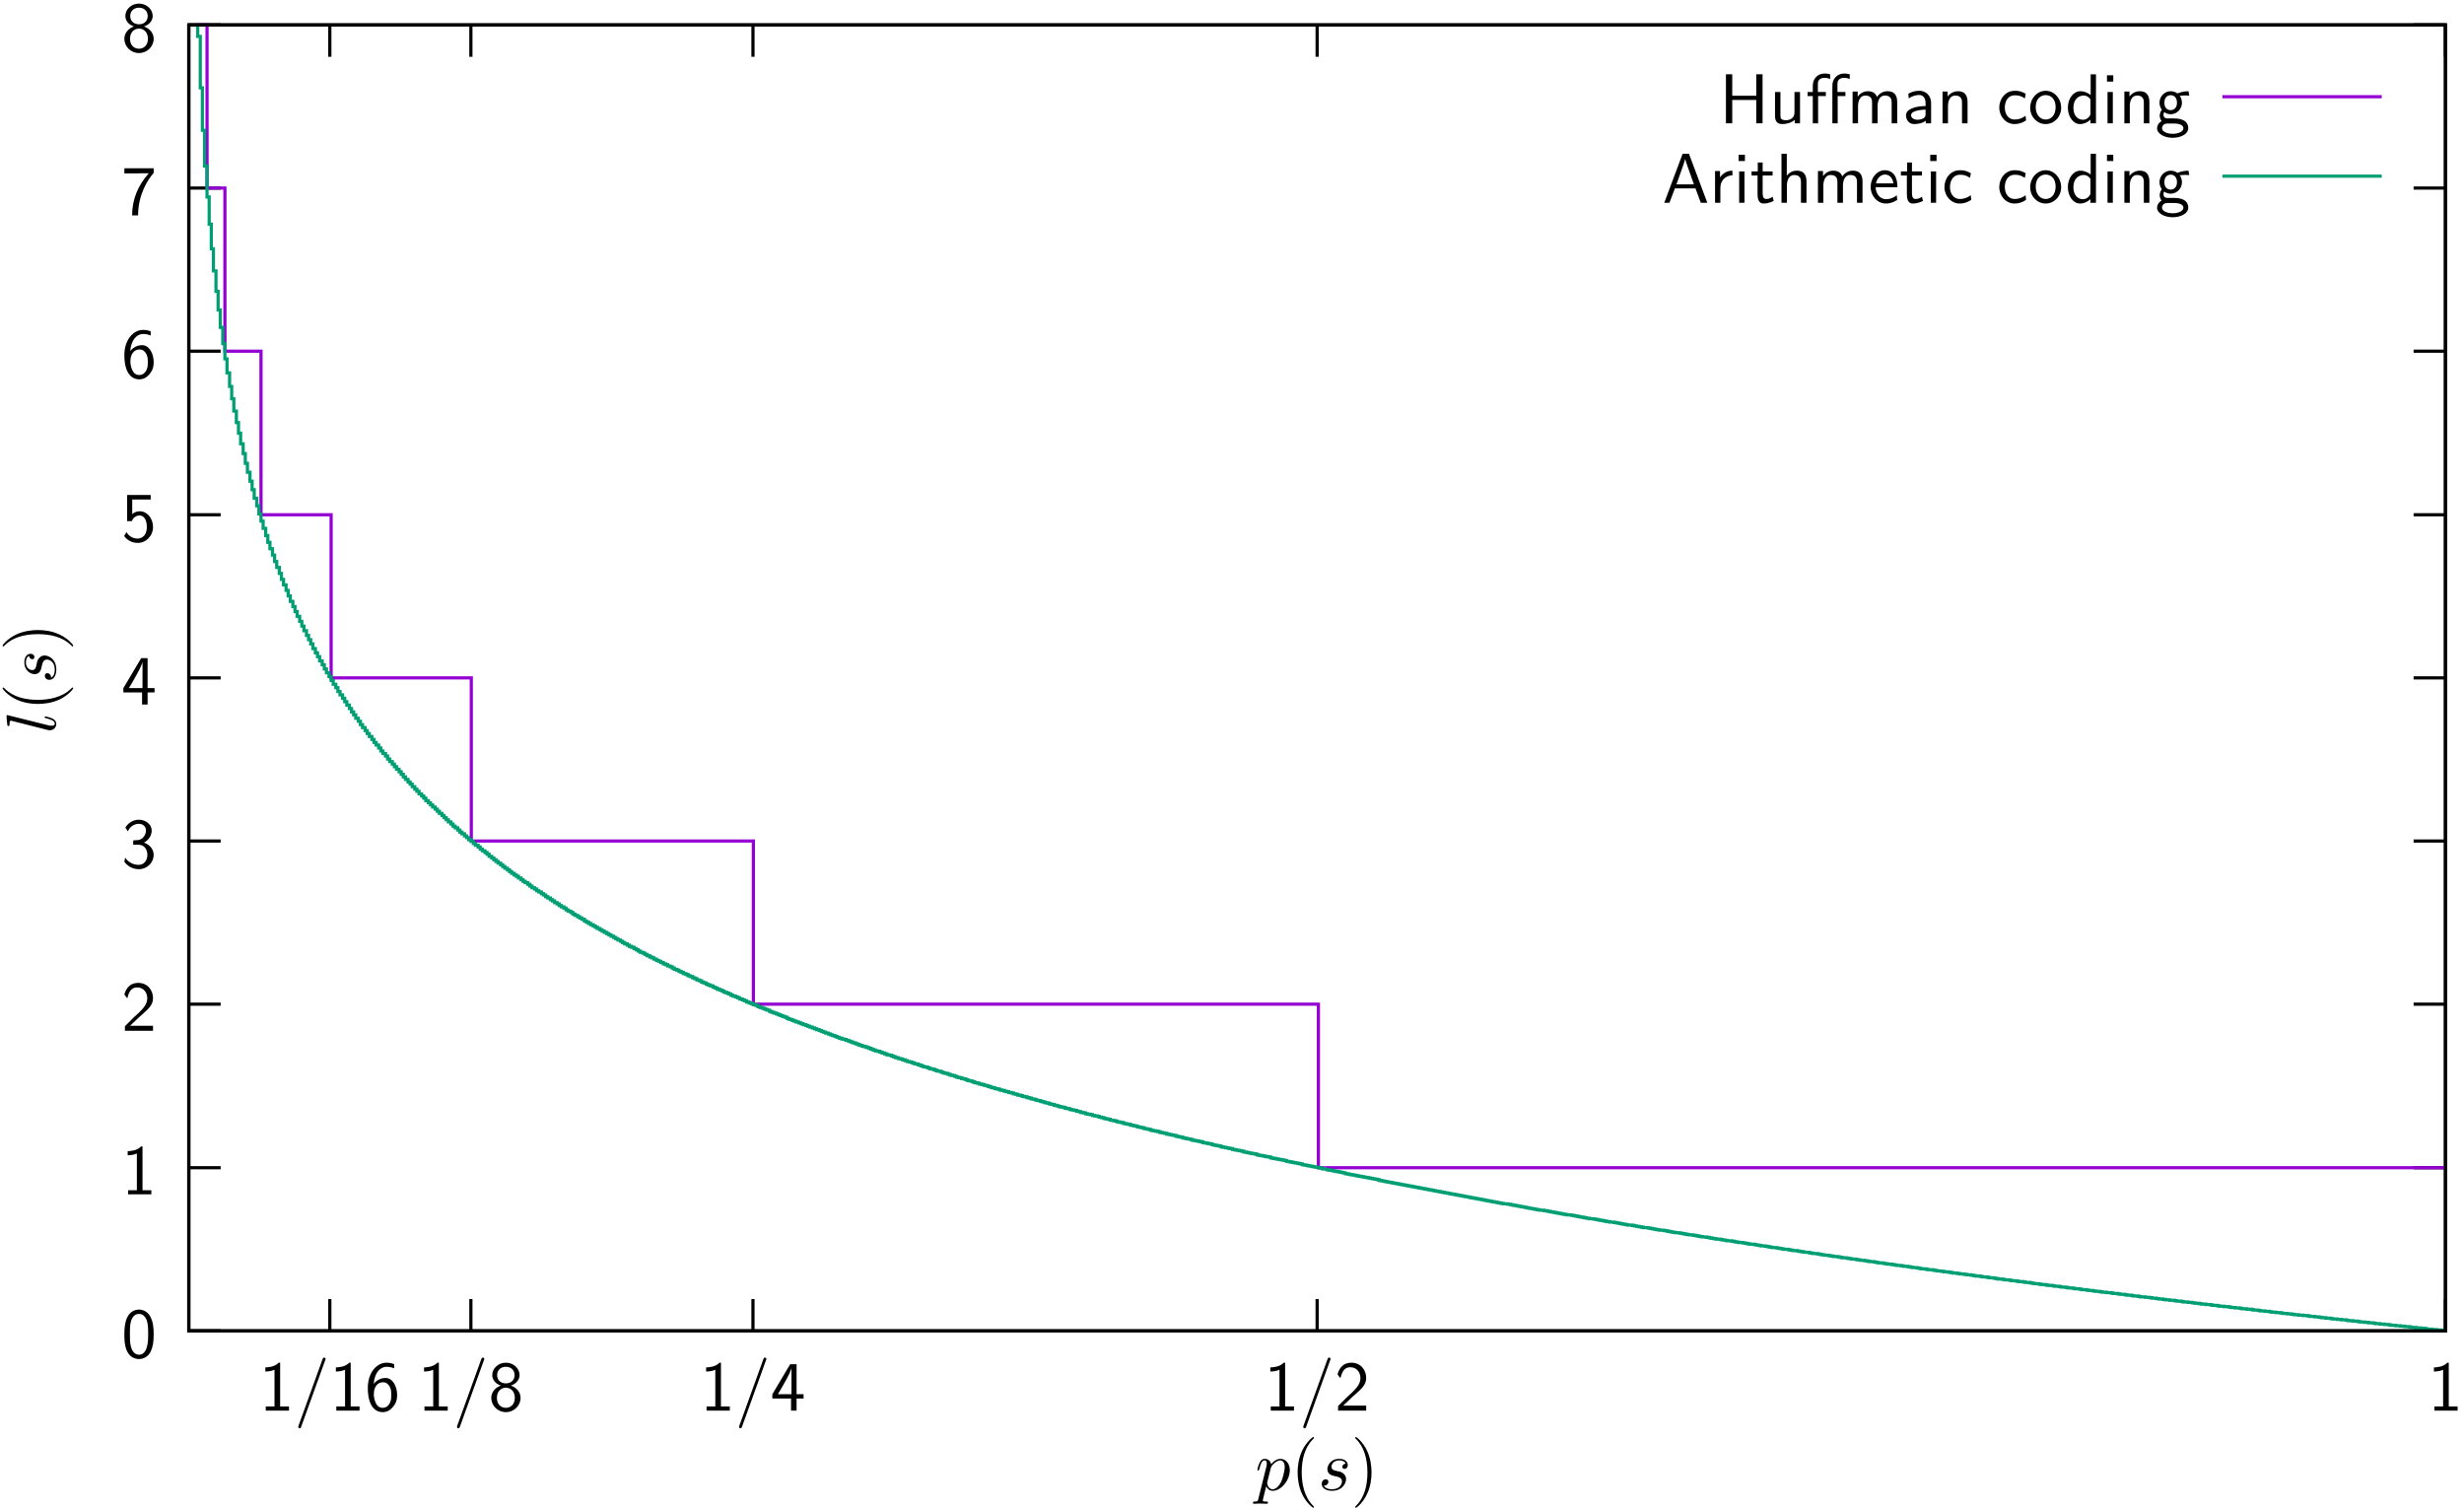 <?xml version="1.0" encoding="UTF-8"?>
<svg xmlns="http://www.w3.org/2000/svg" xmlns:xlink="http://www.w3.org/1999/xlink" width="348" height="213" viewBox="0 0 348 213">
<defs>
<g>
<g id="glyph-0-0">
</g>
<g id="glyph-0-1">
<path d="M 4.562 -3.25 C 4.562 -4.031 4.516 -4.969 4.094 -5.766 C 3.688 -6.516 3 -6.766 2.5 -6.766 C 1.906 -6.766 1.203 -6.484 0.797 -5.609 C 0.469 -4.875 0.422 -4.047 0.422 -3.25 C 0.422 -2.469 0.453 -1.734 0.75 -1 C 1.156 -0.047 1.906 0.219 2.484 0.219 C 3.203 0.219 3.844 -0.188 4.156 -0.875 C 4.453 -1.531 4.562 -2.188 4.562 -3.25 Z M 2.5 -0.391 C 1.969 -0.391 1.562 -0.766 1.359 -1.484 C 1.203 -2.047 1.203 -2.594 1.203 -3.375 C 1.203 -4 1.203 -4.594 1.359 -5.141 C 1.422 -5.328 1.672 -6.156 2.484 -6.156 C 3.266 -6.156 3.516 -5.391 3.594 -5.219 C 3.781 -4.656 3.781 -3.984 3.781 -3.375 C 3.781 -2.719 3.781 -2.078 3.594 -1.453 C 3.344 -0.547 2.812 -0.391 2.5 -0.391 Z M 2.5 -0.391 "/>
</g>
<g id="glyph-0-2">
<path d="M 2.984 -6.766 L 2.781 -6.766 C 2.188 -6.156 1.359 -6.125 0.891 -6.094 L 0.891 -5.516 C 1.219 -5.531 1.688 -5.547 2.188 -5.766 L 2.188 -0.578 L 0.953 -0.578 L 0.953 0 L 4.234 0 L 4.234 -0.578 L 2.984 -0.578 Z M 2.984 -6.766 "/>
</g>
<g id="glyph-0-3">
<path d="M 1.734 -1.875 L 0.5 -0.641 L 0.5 0 L 4.469 0 L 4.469 -0.703 L 2.656 -0.703 C 2.547 -0.703 2.422 -0.703 2.297 -0.703 L 1.219 -0.703 C 1.531 -0.984 2.297 -1.719 2.609 -2.016 C 2.797 -2.188 3.297 -2.609 3.484 -2.797 C 3.938 -3.234 4.469 -3.766 4.469 -4.609 C 4.469 -5.766 3.672 -6.766 2.359 -6.766 C 1.219 -6.766 0.656 -5.984 0.422 -5.125 C 0.531 -4.953 0.594 -4.891 0.609 -4.859 C 0.625 -4.844 0.734 -4.719 0.828 -4.578 C 1.031 -5.344 1.312 -6.125 2.219 -6.125 C 3.156 -6.125 3.656 -5.375 3.656 -4.594 C 3.656 -3.75 3.094 -3.188 2.5 -2.578 Z M 1.734 -1.875 "/>
</g>
<g id="glyph-0-4">
<path d="M 0.922 -5.125 C 1.203 -5.828 1.859 -6.188 2.469 -6.188 C 2.984 -6.188 3.469 -5.875 3.469 -5.25 C 3.469 -4.641 3.062 -4.047 2.453 -3.906 C 2.391 -3.891 2.375 -3.891 1.672 -3.844 L 1.672 -3.234 L 2.375 -3.234 C 3.453 -3.234 3.672 -2.297 3.672 -1.797 C 3.672 -1.031 3.203 -0.391 2.438 -0.391 C 1.75 -0.391 0.969 -0.734 0.531 -1.422 L 0.422 -0.812 C 1.141 0.125 2.062 0.219 2.469 0.219 C 3.672 0.219 4.562 -0.75 4.562 -1.797 C 4.562 -2.703 3.859 -3.312 3.188 -3.531 C 3.938 -3.938 4.281 -4.609 4.281 -5.25 C 4.281 -6.094 3.453 -6.766 2.469 -6.766 C 1.703 -6.766 0.984 -6.359 0.562 -5.656 Z M 0.922 -5.125 "/>
</g>
<g id="glyph-0-5">
<path d="M 3.703 -1.703 L 4.688 -1.703 L 4.688 -2.312 L 3.703 -2.312 L 3.703 -6.547 L 2.797 -6.547 L 0.281 -2.312 L 0.281 -1.703 L 2.922 -1.703 L 2.922 0 L 3.703 0 Z M 1.062 -2.312 C 1.578 -3.172 2.984 -5.531 2.984 -6.094 L 2.984 -2.312 Z M 1.062 -2.312 "/>
</g>
<g id="glyph-0-6">
<path d="M 1.531 -5.906 L 4.141 -5.906 L 4.141 -6.547 L 0.812 -6.547 L 0.812 -2.859 L 1.469 -2.859 C 1.641 -3.266 2 -3.656 2.578 -3.656 C 3.047 -3.656 3.594 -3.234 3.594 -2.047 C 3.594 -0.391 2.375 -0.391 2.281 -0.391 C 1.609 -0.391 1 -0.781 0.719 -1.312 L 0.391 -0.75 C 0.797 -0.188 1.484 0.219 2.297 0.219 C 3.484 0.219 4.469 -0.766 4.469 -2.031 C 4.469 -3.266 3.625 -4.25 2.594 -4.25 C 2.188 -4.25 1.812 -4.109 1.531 -3.844 Z M 1.531 -5.906 "/>
</g>
<g id="glyph-0-7">
<path d="M 4.141 -6.562 C 3.625 -6.766 3.219 -6.766 3.078 -6.766 C 1.672 -6.766 0.422 -5.359 0.422 -3.203 C 0.422 -0.391 1.656 0.219 2.5 0.219 C 3.094 0.219 3.531 -0.016 3.922 -0.453 C 4.359 -0.969 4.562 -1.422 4.562 -2.219 C 4.562 -3.484 3.891 -4.609 2.938 -4.609 C 2.625 -4.609 1.859 -4.531 1.25 -3.781 C 1.391 -5.391 2.172 -6.188 3.094 -6.188 C 3.469 -6.188 3.781 -6.109 4.141 -5.969 Z M 1.266 -2.188 C 1.266 -2.328 1.266 -2.344 1.281 -2.469 C 1.281 -3.203 1.719 -4 2.547 -4 C 3.031 -4 3.312 -3.75 3.516 -3.375 C 3.719 -3.016 3.734 -2.656 3.734 -2.219 C 3.734 -1.875 3.734 -1.422 3.5 -1 C 3.328 -0.734 3.078 -0.391 2.5 -0.391 C 1.453 -0.391 1.297 -1.859 1.266 -2.188 Z M 1.266 -2.188 "/>
</g>
<g id="glyph-0-8">
<path d="M 2.312 -5.828 C 2.438 -5.828 2.547 -5.844 2.672 -5.844 L 3.875 -5.844 C 2.406 -4.219 1.516 -2.219 1.516 0.109 L 2.359 0.109 C 2.359 -2.875 3.781 -5.016 4.562 -5.891 L 4.562 -6.547 L 0.422 -6.547 L 0.422 -5.828 Z M 2.312 -5.828 "/>
</g>
<g id="glyph-0-9">
<path d="M 3.188 -3.531 C 4.078 -3.828 4.422 -4.484 4.422 -5.016 C 4.422 -5.953 3.562 -6.766 2.5 -6.766 C 1.375 -6.766 0.562 -5.938 0.562 -5.016 C 0.562 -4.484 0.891 -3.828 1.781 -3.531 C 1.062 -3.297 0.422 -2.656 0.422 -1.797 C 0.422 -0.703 1.328 0.219 2.484 0.219 C 3.672 0.219 4.562 -0.734 4.562 -1.797 C 4.562 -2.703 3.859 -3.312 3.188 -3.531 Z M 2.5 -3.844 C 1.719 -3.844 1.25 -4.328 1.25 -5.016 C 1.25 -5.703 1.75 -6.188 2.484 -6.188 C 3.266 -6.188 3.719 -5.656 3.719 -5.016 C 3.719 -4.297 3.203 -3.844 2.5 -3.844 Z M 2.5 -0.391 C 1.797 -0.391 1.219 -0.875 1.219 -1.797 C 1.219 -2.844 1.938 -3.234 2.484 -3.234 C 3.062 -3.234 3.75 -2.828 3.75 -1.797 C 3.75 -0.844 3.125 -0.391 2.5 -0.391 Z M 2.5 -0.391 "/>
</g>
<g id="glyph-0-10">
<path d="M 4.359 -7.094 C 4.422 -7.234 4.422 -7.25 4.422 -7.281 C 4.422 -7.391 4.328 -7.484 4.219 -7.484 C 4.078 -7.484 4.031 -7.375 4 -7.281 L 0.609 2.109 C 0.562 2.25 0.562 2.266 0.562 2.297 C 0.562 2.406 0.641 2.5 0.75 2.5 C 0.891 2.5 0.938 2.391 0.969 2.297 Z M 4.359 -7.094 "/>
</g>
<g id="glyph-0-11">
<path d="M 6.109 -6.922 L 5.219 -6.922 L 5.219 -3.891 L 1.828 -3.891 L 1.828 -6.922 L 0.938 -6.922 L 0.938 0 L 1.828 0 L 1.828 -3.297 L 5.219 -3.297 L 5.219 0 L 6.109 0 Z M 6.109 -6.922 "/>
</g>
<g id="glyph-0-12">
<path d="M 4.344 -4.422 L 3.562 -4.422 L 3.562 -1.531 C 3.562 -0.781 3 -0.438 2.359 -0.438 C 1.656 -0.438 1.578 -0.703 1.578 -1.125 L 1.578 -4.422 L 0.812 -4.422 L 0.812 -1.094 C 0.812 -0.375 1.031 0.109 1.859 0.109 C 2.391 0.109 3.094 -0.047 3.594 -0.484 L 3.594 0 L 4.344 0 Z M 4.344 -4.422 "/>
</g>
<g id="glyph-0-13">
<path d="M 1.75 -3.844 L 2.844 -3.844 L 2.844 -4.422 L 1.719 -4.422 L 1.719 -5.609 C 1.719 -6.344 2.391 -6.422 2.656 -6.422 C 2.844 -6.422 3.125 -6.406 3.453 -6.25 L 3.453 -6.922 C 3.344 -6.953 3.031 -7.031 2.656 -7.031 C 1.719 -7.031 1 -6.312 1 -5.328 L 1 -4.422 L 0.266 -4.422 L 0.266 -3.844 L 1 -3.844 L 1 0 L 1.75 0 Z M 4.516 -3.844 L 5.609 -3.844 L 5.609 -4.422 L 4.484 -4.422 L 4.484 -5.609 C 4.484 -6.344 5.156 -6.422 5.406 -6.422 C 5.609 -6.422 5.875 -6.406 6.219 -6.25 L 6.219 -6.922 C 6.094 -6.953 5.797 -7.031 5.422 -7.031 C 4.484 -7.031 3.766 -6.312 3.766 -5.328 L 3.766 0 L 4.516 0 Z M 4.516 -3.844 "/>
</g>
<g id="glyph-0-14">
<path d="M 7.109 -2.969 C 7.109 -3.641 6.953 -4.531 5.734 -4.531 C 5.141 -4.531 4.625 -4.25 4.25 -3.719 C 4 -4.469 3.297 -4.531 2.984 -4.531 C 2.266 -4.531 1.797 -4.125 1.531 -3.766 L 1.531 -4.484 L 0.812 -4.484 L 0.812 0 L 1.578 0 L 1.578 -2.438 C 1.578 -3.125 1.859 -3.922 2.594 -3.922 C 3.516 -3.922 3.562 -3.281 3.562 -2.906 L 3.562 0 L 4.344 0 L 4.344 -2.438 C 4.344 -3.125 4.609 -3.922 5.359 -3.922 C 6.281 -3.922 6.328 -3.281 6.328 -2.906 L 6.328 0 L 7.109 0 Z M 7.109 -2.969 "/>
</g>
<g id="glyph-0-15">
<path d="M 3.984 -2.875 C 3.984 -3.891 3.25 -4.594 2.328 -4.594 C 1.688 -4.594 1.234 -4.438 0.766 -4.172 L 0.828 -3.516 C 1.344 -3.875 1.844 -4 2.328 -4 C 2.797 -4 3.203 -3.609 3.203 -2.875 L 3.203 -2.438 C 1.703 -2.422 0.438 -2 0.438 -1.125 C 0.438 -0.703 0.703 0.109 1.578 0.109 C 1.719 0.109 2.656 0.094 3.234 -0.359 L 3.234 0 L 3.984 0 Z M 3.203 -1.312 C 3.203 -1.125 3.203 -0.875 2.859 -0.688 C 2.578 -0.516 2.188 -0.5 2.078 -0.5 C 1.609 -0.5 1.156 -0.734 1.156 -1.141 C 1.156 -1.844 2.766 -1.906 3.203 -1.938 Z M 3.203 -1.312 "/>
</g>
<g id="glyph-0-16">
<path d="M 4.344 -2.969 C 4.344 -3.625 4.188 -4.531 2.969 -4.531 C 2.078 -4.531 1.578 -3.859 1.531 -3.781 L 1.531 -4.484 L 0.812 -4.484 L 0.812 0 L 1.578 0 L 1.578 -2.438 C 1.578 -3.094 1.828 -3.922 2.594 -3.922 C 3.547 -3.922 3.562 -3.219 3.562 -2.906 L 3.562 0 L 4.344 0 Z M 4.344 -2.969 "/>
</g>
<g id="glyph-0-17">
<path d="M 4.094 -4.172 C 3.5 -4.5 3.156 -4.594 2.547 -4.594 C 1.172 -4.594 0.359 -3.391 0.359 -2.219 C 0.359 -0.984 1.266 0.109 2.516 0.109 C 3.047 0.109 3.594 -0.031 4.141 -0.406 L 4.078 -1.062 C 3.562 -0.672 3.031 -0.531 2.516 -0.531 C 1.688 -0.531 1.141 -1.25 1.141 -2.219 C 1.141 -3 1.5 -3.953 2.562 -3.953 C 3.078 -3.953 3.422 -3.875 3.969 -3.516 Z M 4.094 -4.172 "/>
</g>
<g id="glyph-0-18">
<path d="M 4.672 -2.188 C 4.672 -3.531 3.672 -4.594 2.5 -4.594 C 1.266 -4.594 0.297 -3.5 0.297 -2.188 C 0.297 -0.875 1.312 0.109 2.484 0.109 C 3.672 0.109 4.672 -0.891 4.672 -2.188 Z M 2.484 -0.531 C 1.797 -0.531 1.078 -1.094 1.078 -2.297 C 1.078 -3.5 1.828 -3.984 2.484 -3.984 C 3.188 -3.984 3.891 -3.469 3.891 -2.297 C 3.891 -1.109 3.219 -0.531 2.484 -0.531 Z M 2.484 -0.531 "/>
</g>
<g id="glyph-0-19">
<path d="M 4.328 -6.922 L 3.578 -6.922 L 3.578 -3.984 C 3.047 -4.422 2.5 -4.531 2.125 -4.531 C 1.141 -4.531 0.359 -3.5 0.359 -2.219 C 0.359 -0.906 1.125 0.109 2.078 0.109 C 2.406 0.109 2.984 0.016 3.547 -0.516 L 3.547 0 L 4.328 0 Z M 3.547 -1.391 C 3.547 -1.25 3.531 -1.062 3.219 -0.781 C 2.984 -0.578 2.734 -0.5 2.484 -0.5 C 1.859 -0.5 1.141 -0.969 1.141 -2.203 C 1.141 -3.516 2 -3.922 2.578 -3.922 C 3.031 -3.922 3.328 -3.703 3.547 -3.375 Z M 3.547 -1.391 "/>
</g>
<g id="glyph-0-20">
<path d="M 1.625 -6.781 L 0.734 -6.781 L 0.734 -5.891 L 1.625 -5.891 Z M 1.562 -4.422 L 0.812 -4.422 L 0.812 0 L 1.562 0 Z M 1.562 -4.422 "/>
</g>
<g id="glyph-0-21">
<path d="M 3.516 -3.891 C 3.734 -3.891 4 -3.938 4.25 -3.938 C 4.422 -3.938 4.812 -3.906 4.828 -3.906 L 4.719 -4.531 C 4.031 -4.531 3.453 -4.344 3.156 -4.219 C 2.938 -4.391 2.609 -4.531 2.203 -4.531 C 1.344 -4.531 0.625 -3.812 0.625 -2.906 C 0.625 -2.547 0.75 -2.188 0.953 -1.922 C 0.656 -1.516 0.656 -1.125 0.656 -1.078 C 0.656 -0.812 0.75 -0.531 0.922 -0.312 C 0.406 -0.016 0.281 0.453 0.281 0.703 C 0.281 1.453 1.266 2.047 2.484 2.047 C 3.703 2.047 4.688 1.469 4.688 0.703 C 4.688 -0.688 3.031 -0.688 2.641 -0.688 L 1.766 -0.688 C 1.641 -0.688 1.188 -0.688 1.188 -1.219 C 1.188 -1.328 1.219 -1.484 1.297 -1.578 C 1.5 -1.422 1.828 -1.281 2.203 -1.281 C 3.094 -1.281 3.797 -2.031 3.797 -2.906 C 3.797 -3.391 3.578 -3.766 3.469 -3.906 Z M 2.203 -1.859 C 1.828 -1.859 1.312 -2.078 1.312 -2.906 C 1.312 -3.734 1.828 -3.969 2.203 -3.969 C 2.625 -3.969 3.094 -3.688 3.094 -2.906 C 3.094 -2.141 2.625 -1.859 2.203 -1.859 Z M 2.656 0.031 C 2.875 0.031 4 0.031 4 0.719 C 4 1.156 3.312 1.484 2.5 1.484 C 1.688 1.484 0.984 1.172 0.984 0.703 C 0.984 0.672 0.984 0.031 1.75 0.031 Z M 2.656 0.031 "/>
</g>
<g id="glyph-0-22">
<path d="M 3.766 -6.922 L 2.875 -6.922 L 0.281 0 L 1.016 0 L 1.781 -2.031 L 4.688 -2.031 L 5.438 0 L 6.359 0 Z M 4.469 -2.594 L 2 -2.594 L 2.641 -4.391 C 2.844 -4.984 3.156 -5.828 3.234 -6.203 C 3.266 -6.062 3.328 -5.812 3.562 -5.156 Z M 4.469 -2.594 "/>
</g>
<g id="glyph-0-23">
<path d="M 1.562 -2.141 C 1.562 -3.125 2.281 -3.844 3.266 -3.875 L 3.266 -4.531 C 2.375 -4.531 1.828 -4.031 1.516 -3.578 L 1.516 -4.484 L 0.812 -4.484 L 0.812 0 L 1.562 0 Z M 1.562 -2.141 "/>
</g>
<g id="glyph-0-24">
<path d="M 1.75 -3.844 L 3.156 -3.844 L 3.156 -4.422 L 1.75 -4.422 L 1.75 -5.688 L 1.062 -5.688 L 1.062 -4.422 L 0.188 -4.422 L 0.188 -3.844 L 1.031 -3.844 L 1.031 -1.188 C 1.031 -0.594 1.172 0.109 1.859 0.109 C 2.547 0.109 3.062 -0.141 3.312 -0.266 L 3.156 -0.859 C 2.891 -0.641 2.578 -0.531 2.25 -0.531 C 1.891 -0.531 1.75 -0.828 1.75 -1.359 Z M 1.75 -3.844 "/>
</g>
<g id="glyph-0-25">
<path d="M 4.344 -2.969 C 4.344 -3.625 4.188 -4.531 2.969 -4.531 C 2.359 -4.531 1.875 -4.234 1.562 -3.812 L 1.562 -6.922 L 0.812 -6.922 L 0.812 0 L 1.578 0 L 1.578 -2.438 C 1.578 -3.094 1.828 -3.922 2.594 -3.922 C 3.547 -3.922 3.562 -3.219 3.562 -2.906 L 3.562 0 L 4.344 0 Z M 4.344 -2.969 "/>
</g>
<g id="glyph-0-26">
<path d="M 4.125 -2.188 C 4.125 -2.516 4.109 -3.266 3.734 -3.875 C 3.312 -4.484 2.719 -4.594 2.359 -4.594 C 1.25 -4.594 0.344 -3.531 0.344 -2.25 C 0.344 -0.938 1.312 0.109 2.5 0.109 C 3.125 0.109 3.703 -0.125 4.094 -0.406 L 4.031 -1.062 C 3.406 -0.531 2.734 -0.5 2.516 -0.5 C 1.719 -0.5 1.078 -1.203 1.047 -2.188 Z M 1.094 -2.734 C 1.25 -3.484 1.781 -3.984 2.359 -3.984 C 2.875 -3.984 3.422 -3.656 3.562 -2.734 Z M 1.094 -2.734 "/>
</g>
<g id="glyph-1-0">
</g>
<g id="glyph-1-1">
<path d="M -6.812 -2.578 C -6.812 -2.578 -6.922 -2.578 -6.922 -2.438 C -6.922 -2.219 -6.844 -1.484 -6.812 -1.219 C -6.812 -1.141 -6.797 -1.031 -6.609 -1.031 C -6.5 -1.031 -6.5 -1.141 -6.5 -1.281 C -6.5 -1.766 -6.406 -1.781 -6.328 -1.781 L -6.125 -1.75 L -1.141 -0.484 C -1.031 -0.453 -0.969 -0.438 -0.812 -0.438 C -0.234 -0.438 0.109 -0.875 0.109 -1.344 C 0.109 -1.672 -0.094 -1.922 -0.453 -2.094 C -0.828 -2.266 -1.406 -2.391 -1.422 -2.391 C -1.531 -2.391 -1.531 -2.297 -1.531 -2.266 C -1.531 -2.172 -1.484 -2.156 -1.344 -2.141 C -0.703 -1.969 -0.109 -1.781 -0.109 -1.375 C -0.109 -1.078 -0.422 -1.078 -0.562 -1.078 C -0.812 -1.078 -0.859 -1.094 -1.047 -1.141 Z M -6.812 -2.578 "/>
</g>
<g id="glyph-1-2">
<path d="M -3.734 -3.891 C -3.719 -3.625 -3.5 -3.422 -3.281 -3.422 C -3.141 -3.422 -2.984 -3.516 -2.984 -3.734 C -2.984 -3.953 -3.156 -4.188 -3.547 -4.188 C -4 -4.188 -4.406 -3.766 -4.406 -3 C -4.406 -1.688 -3.391 -1.312 -2.953 -1.312 C -2.172 -1.312 -2.031 -2.047 -1.969 -2.344 C -1.859 -2.859 -1.75 -3.375 -1.203 -3.375 C -0.953 -3.375 -0.109 -3.156 -0.109 -1.953 C -0.109 -1.812 -0.109 -1.047 -0.641 -0.812 C -0.594 -1.203 -0.891 -1.453 -1.172 -1.453 C -1.391 -1.453 -1.516 -1.281 -1.516 -1.078 C -1.516 -0.812 -1.312 -0.516 -0.859 -0.516 C -0.297 -0.516 0.109 -1.094 0.109 -1.938 C 0.109 -3.562 -1.094 -3.953 -1.547 -3.953 C -1.906 -3.953 -2.156 -3.766 -2.266 -3.641 C -2.547 -3.375 -2.609 -3.078 -2.688 -2.641 C -2.766 -2.281 -2.844 -1.891 -3.297 -1.891 C -3.578 -1.891 -4.188 -2.125 -4.188 -3 C -4.188 -3.25 -4.109 -3.75 -3.734 -3.891 Z M -3.734 -3.891 "/>
</g>
<g id="glyph-2-0">
</g>
<g id="glyph-2-1">
<path d="M 2.391 -3.297 C 2.359 -3.297 2.344 -3.297 2.172 -3.125 C 0.922 -1.891 -0.969 -1.562 -2.5 -1.562 C -4.234 -1.562 -5.969 -1.938 -7.203 -3.172 C -7.328 -3.297 -7.344 -3.297 -7.375 -3.297 C -7.453 -3.297 -7.484 -3.266 -7.484 -3.203 C -7.484 -3.094 -6.797 -2.203 -5.531 -1.609 C -4.438 -1.109 -3.328 -0.984 -2.5 -0.984 C -1.719 -0.984 -0.516 -1.094 0.625 -1.641 C 1.844 -2.25 2.5 -3.094 2.5 -3.203 C 2.5 -3.266 2.469 -3.297 2.391 -3.297 Z M 2.391 -3.297 "/>
</g>
<g id="glyph-2-2">
<path d="M -2.5 -2.875 C -3.266 -2.875 -4.469 -2.766 -5.609 -2.219 C -6.828 -1.625 -7.484 -0.766 -7.484 -0.672 C -7.484 -0.609 -7.438 -0.562 -7.375 -0.562 C -7.344 -0.562 -7.328 -0.562 -7.141 -0.75 C -6.156 -1.734 -4.578 -2.297 -2.5 -2.297 C -0.781 -2.297 0.969 -1.938 2.219 -0.703 C 2.344 -0.562 2.359 -0.562 2.391 -0.562 C 2.453 -0.562 2.5 -0.609 2.5 -0.672 C 2.5 -0.766 1.812 -1.672 0.547 -2.25 C -0.547 -2.766 -1.656 -2.875 -2.5 -2.875 Z M -2.5 -2.875 "/>
</g>
<g id="glyph-3-0">
</g>
<g id="glyph-3-1">
<path d="M 0.453 1.219 C 0.375 1.562 0.344 1.625 -0.094 1.625 C -0.203 1.625 -0.312 1.625 -0.312 1.812 C -0.312 1.891 -0.266 1.938 -0.188 1.938 C 0.078 1.938 0.375 1.906 0.641 1.906 C 0.984 1.906 1.312 1.938 1.641 1.938 C 1.688 1.938 1.812 1.938 1.812 1.734 C 1.812 1.625 1.719 1.625 1.578 1.625 C 1.078 1.625 1.078 1.562 1.078 1.469 C 1.078 1.344 1.5 -0.281 1.562 -0.531 C 1.688 -0.234 1.969 0.109 2.484 0.109 C 3.641 0.109 4.891 -1.344 4.891 -2.812 C 4.891 -3.75 4.312 -4.406 3.562 -4.406 C 3.062 -4.406 2.578 -4.047 2.25 -3.656 C 2.156 -4.203 1.719 -4.406 1.359 -4.406 C 0.891 -4.406 0.703 -4.016 0.625 -3.844 C 0.438 -3.5 0.312 -2.906 0.312 -2.875 C 0.312 -2.766 0.406 -2.766 0.422 -2.766 C 0.531 -2.766 0.531 -2.781 0.594 -3 C 0.766 -3.703 0.969 -4.188 1.328 -4.188 C 1.5 -4.188 1.641 -4.109 1.641 -3.734 C 1.641 -3.5 1.609 -3.391 1.562 -3.219 Z M 2.203 -3.109 C 2.266 -3.375 2.547 -3.656 2.719 -3.812 C 3.078 -4.109 3.359 -4.188 3.531 -4.188 C 3.922 -4.188 4.172 -3.844 4.172 -3.25 C 4.172 -2.656 3.844 -1.516 3.656 -1.141 C 3.312 -0.438 2.844 -0.109 2.469 -0.109 C 1.812 -0.109 1.688 -0.938 1.688 -1 C 1.688 -1.016 1.688 -1.031 1.719 -1.156 Z M 2.203 -3.109 "/>
</g>
<g id="glyph-3-2">
<path d="M 3.891 -3.734 C 3.625 -3.719 3.422 -3.5 3.422 -3.281 C 3.422 -3.141 3.516 -2.984 3.734 -2.984 C 3.953 -2.984 4.188 -3.156 4.188 -3.547 C 4.188 -4 3.766 -4.406 3 -4.406 C 1.688 -4.406 1.312 -3.391 1.312 -2.953 C 1.312 -2.172 2.047 -2.031 2.344 -1.969 C 2.859 -1.859 3.375 -1.75 3.375 -1.203 C 3.375 -0.953 3.156 -0.109 1.953 -0.109 C 1.812 -0.109 1.047 -0.109 0.812 -0.641 C 1.203 -0.594 1.453 -0.891 1.453 -1.172 C 1.453 -1.391 1.281 -1.516 1.078 -1.516 C 0.812 -1.516 0.516 -1.312 0.516 -0.859 C 0.516 -0.297 1.094 0.109 1.938 0.109 C 3.562 0.109 3.953 -1.094 3.953 -1.547 C 3.953 -1.906 3.766 -2.156 3.641 -2.266 C 3.375 -2.547 3.078 -2.609 2.641 -2.688 C 2.281 -2.766 1.891 -2.844 1.891 -3.297 C 1.891 -3.578 2.125 -4.188 3 -4.188 C 3.25 -4.188 3.75 -4.109 3.891 -3.734 Z M 3.891 -3.734 "/>
</g>
<g id="glyph-4-0">
</g>
<g id="glyph-4-1">
<path d="M 3.297 2.391 C 3.297 2.359 3.297 2.344 3.125 2.172 C 1.891 0.922 1.562 -0.969 1.562 -2.5 C 1.562 -4.234 1.938 -5.969 3.172 -7.203 C 3.297 -7.328 3.297 -7.344 3.297 -7.375 C 3.297 -7.453 3.266 -7.484 3.203 -7.484 C 3.094 -7.484 2.203 -6.797 1.609 -5.531 C 1.109 -4.438 0.984 -3.328 0.984 -2.5 C 0.984 -1.719 1.094 -0.516 1.641 0.625 C 2.25 1.844 3.094 2.5 3.203 2.5 C 3.266 2.5 3.297 2.469 3.297 2.391 Z M 3.297 2.391 "/>
</g>
<g id="glyph-4-2">
<path d="M 2.875 -2.5 C 2.875 -3.266 2.766 -4.469 2.219 -5.609 C 1.625 -6.828 0.766 -7.484 0.672 -7.484 C 0.609 -7.484 0.562 -7.438 0.562 -7.375 C 0.562 -7.344 0.562 -7.328 0.75 -7.141 C 1.734 -6.156 2.297 -4.578 2.297 -2.5 C 2.297 -0.781 1.938 0.969 0.703 2.219 C 0.562 2.344 0.562 2.359 0.562 2.391 C 0.562 2.453 0.609 2.5 0.672 2.5 C 0.766 2.5 1.672 1.812 2.25 0.547 C 2.766 -0.547 2.875 -1.656 2.875 -2.5 Z M 2.875 -2.5 "/>
</g>
</g>
</defs>
<path fill="none" stroke-width="4.5" stroke-linecap="butt" stroke-linejoin="miter" stroke="rgb(0%, 0%, 0%)" stroke-opacity="1" stroke-miterlimit="10" d="M 257.201 255.981 L 302.201 255.981 " transform="matrix(0.1, 0, 0, -0.1, 0.944, 213.559)"/>
<path fill="none" stroke-width="4.5" stroke-linecap="butt" stroke-linejoin="miter" stroke="rgb(0%, 0%, 0%)" stroke-opacity="1" stroke-miterlimit="10" d="M 3444.388 255.981 L 3399.388 255.981 " transform="matrix(0.1, 0, 0, -0.1, 0.944, 213.559)"/>
<path fill="none" stroke-width="4.5" stroke-linecap="butt" stroke-linejoin="miter" stroke="rgb(0%, 0%, 0%)" stroke-opacity="1" stroke-miterlimit="10" d="M 257.201 486.41 L 302.201 486.41 " transform="matrix(0.1, 0, 0, -0.1, 0.944, 213.559)"/>
<path fill="none" stroke-width="4.5" stroke-linecap="butt" stroke-linejoin="miter" stroke="rgb(0%, 0%, 0%)" stroke-opacity="1" stroke-miterlimit="10" d="M 3444.388 486.41 L 3399.388 486.41 " transform="matrix(0.1, 0, 0, -0.1, 0.944, 213.559)"/>
<path fill="none" stroke-width="4.5" stroke-linecap="butt" stroke-linejoin="miter" stroke="rgb(0%, 0%, 0%)" stroke-opacity="1" stroke-miterlimit="10" d="M 257.201 717.387 L 302.201 717.387 " transform="matrix(0.1, 0, 0, -0.1, 0.944, 213.559)"/>
<path fill="none" stroke-width="4.5" stroke-linecap="butt" stroke-linejoin="miter" stroke="rgb(0%, 0%, 0%)" stroke-opacity="1" stroke-miterlimit="10" d="M 3444.388 717.387 L 3399.388 717.387 " transform="matrix(0.1, 0, 0, -0.1, 0.944, 213.559)"/>
<path fill="none" stroke-width="4.5" stroke-linecap="butt" stroke-linejoin="miter" stroke="rgb(0%, 0%, 0%)" stroke-opacity="1" stroke-miterlimit="10" d="M 257.201 947.817 L 302.201 947.817 " transform="matrix(0.1, 0, 0, -0.1, 0.944, 213.559)"/>
<path fill="none" stroke-width="4.5" stroke-linecap="butt" stroke-linejoin="miter" stroke="rgb(0%, 0%, 0%)" stroke-opacity="1" stroke-miterlimit="10" d="M 3444.388 947.817 L 3399.388 947.817 " transform="matrix(0.1, 0, 0, -0.1, 0.944, 213.559)"/>
<path fill="none" stroke-width="4.5" stroke-linecap="butt" stroke-linejoin="miter" stroke="rgb(0%, 0%, 0%)" stroke-opacity="1" stroke-miterlimit="10" d="M 257.201 1178.207 L 302.201 1178.207 " transform="matrix(0.1, 0, 0, -0.1, 0.944, 213.559)"/>
<path fill="none" stroke-width="4.5" stroke-linecap="butt" stroke-linejoin="miter" stroke="rgb(0%, 0%, 0%)" stroke-opacity="1" stroke-miterlimit="10" d="M 3444.388 1178.207 L 3399.388 1178.207 " transform="matrix(0.1, 0, 0, -0.1, 0.944, 213.559)"/>
<path fill="none" stroke-width="4.5" stroke-linecap="butt" stroke-linejoin="miter" stroke="rgb(0%, 0%, 0%)" stroke-opacity="1" stroke-miterlimit="10" d="M 257.201 1408.598 L 302.201 1408.598 " transform="matrix(0.1, 0, 0, -0.1, 0.944, 213.559)"/>
<path fill="none" stroke-width="4.5" stroke-linecap="butt" stroke-linejoin="miter" stroke="rgb(0%, 0%, 0%)" stroke-opacity="1" stroke-miterlimit="10" d="M 3444.388 1408.598 L 3399.388 1408.598 " transform="matrix(0.1, 0, 0, -0.1, 0.944, 213.559)"/>
<path fill="none" stroke-width="4.5" stroke-linecap="butt" stroke-linejoin="miter" stroke="rgb(0%, 0%, 0%)" stroke-opacity="1" stroke-miterlimit="10" d="M 257.201 1639.613 L 302.201 1639.613 " transform="matrix(0.1, 0, 0, -0.1, 0.944, 213.559)"/>
<path fill="none" stroke-width="4.5" stroke-linecap="butt" stroke-linejoin="miter" stroke="rgb(0%, 0%, 0%)" stroke-opacity="1" stroke-miterlimit="10" d="M 3444.388 1639.613 L 3399.388 1639.613 " transform="matrix(0.1, 0, 0, -0.1, 0.944, 213.559)"/>
<path fill="none" stroke-width="4.5" stroke-linecap="butt" stroke-linejoin="miter" stroke="rgb(0%, 0%, 0%)" stroke-opacity="1" stroke-miterlimit="10" d="M 257.201 1870.004 L 302.201 1870.004 " transform="matrix(0.1, 0, 0, -0.1, 0.944, 213.559)"/>
<path fill="none" stroke-width="4.5" stroke-linecap="butt" stroke-linejoin="miter" stroke="rgb(0%, 0%, 0%)" stroke-opacity="1" stroke-miterlimit="10" d="M 3444.388 1870.004 L 3399.388 1870.004 " transform="matrix(0.1, 0, 0, -0.1, 0.944, 213.559)"/>
<path fill="none" stroke-width="4.5" stroke-linecap="butt" stroke-linejoin="miter" stroke="rgb(0%, 0%, 0%)" stroke-opacity="1" stroke-miterlimit="10" d="M 257.201 2100.395 L 302.201 2100.395 " transform="matrix(0.1, 0, 0, -0.1, 0.944, 213.559)"/>
<path fill="none" stroke-width="4.5" stroke-linecap="butt" stroke-linejoin="miter" stroke="rgb(0%, 0%, 0%)" stroke-opacity="1" stroke-miterlimit="10" d="M 3444.388 2100.395 L 3399.388 2100.395 " transform="matrix(0.1, 0, 0, -0.1, 0.944, 213.559)"/>
<path fill="none" stroke-width="4.5" stroke-linecap="butt" stroke-linejoin="miter" stroke="rgb(0%, 0%, 0%)" stroke-opacity="1" stroke-miterlimit="10" d="M 456.38 255.981 L 456.38 300.981 " transform="matrix(0.1, 0, 0, -0.1, 0.944, 213.559)"/>
<path fill="none" stroke-width="4.5" stroke-linecap="butt" stroke-linejoin="miter" stroke="rgb(0%, 0%, 0%)" stroke-opacity="1" stroke-miterlimit="10" d="M 456.38 2100.395 L 456.38 2055.395 " transform="matrix(0.1, 0, 0, -0.1, 0.944, 213.559)"/>
<path fill="none" stroke-width="4.5" stroke-linecap="butt" stroke-linejoin="miter" stroke="rgb(0%, 0%, 0%)" stroke-opacity="1" stroke-miterlimit="10" d="M 655.599 255.981 L 655.599 300.981 " transform="matrix(0.1, 0, 0, -0.1, 0.944, 213.559)"/>
<path fill="none" stroke-width="4.5" stroke-linecap="butt" stroke-linejoin="miter" stroke="rgb(0%, 0%, 0%)" stroke-opacity="1" stroke-miterlimit="10" d="M 655.599 2100.395 L 655.599 2055.395 " transform="matrix(0.1, 0, 0, -0.1, 0.944, 213.559)"/>
<path fill="none" stroke-width="4.5" stroke-linecap="butt" stroke-linejoin="miter" stroke="rgb(0%, 0%, 0%)" stroke-opacity="1" stroke-miterlimit="10" d="M 1053.997 255.981 L 1053.997 300.981 " transform="matrix(0.1, 0, 0, -0.1, 0.944, 213.559)"/>
<path fill="none" stroke-width="4.5" stroke-linecap="butt" stroke-linejoin="miter" stroke="rgb(0%, 0%, 0%)" stroke-opacity="1" stroke-miterlimit="10" d="M 1053.997 2100.395 L 1053.997 2055.395 " transform="matrix(0.1, 0, 0, -0.1, 0.944, 213.559)"/>
<path fill="none" stroke-width="4.5" stroke-linecap="butt" stroke-linejoin="miter" stroke="rgb(0%, 0%, 0%)" stroke-opacity="1" stroke-miterlimit="10" d="M 1850.794 255.981 L 1850.794 300.981 " transform="matrix(0.1, 0, 0, -0.1, 0.944, 213.559)"/>
<path fill="none" stroke-width="4.5" stroke-linecap="butt" stroke-linejoin="miter" stroke="rgb(0%, 0%, 0%)" stroke-opacity="1" stroke-miterlimit="10" d="M 1850.794 2100.395 L 1850.794 2055.395 " transform="matrix(0.1, 0, 0, -0.1, 0.944, 213.559)"/>
<path fill="none" stroke-width="4.5" stroke-linecap="butt" stroke-linejoin="miter" stroke="rgb(0%, 0%, 0%)" stroke-opacity="1" stroke-miterlimit="10" d="M 3444.388 255.981 L 3444.388 300.981 " transform="matrix(0.1, 0, 0, -0.1, 0.944, 213.559)"/>
<path fill="none" stroke-width="4.5" stroke-linecap="butt" stroke-linejoin="miter" stroke="rgb(0%, 0%, 0%)" stroke-opacity="1" stroke-miterlimit="10" d="M 3444.388 2100.395 L 3444.388 2055.395 " transform="matrix(0.1, 0, 0, -0.1, 0.944, 213.559)"/>
<path fill="none" stroke-width="4.5" stroke-linecap="butt" stroke-linejoin="miter" stroke="rgb(0%, 0%, 0%)" stroke-opacity="1" stroke-miterlimit="10" d="M 257.201 2100.395 L 257.201 255.981 L 3444.388 255.981 L 3444.388 2100.395 Z M 257.201 2100.395 " transform="matrix(0.1, 0, 0, -0.1, 0.944, 213.559)"/>
<path fill="none" stroke-width="4.5" stroke-linecap="butt" stroke-linejoin="miter" stroke="rgb(58.006%, 0%, 82.617%)" stroke-opacity="1" stroke-miterlimit="10" d="M 269.818 2100.395 L 282.982 2100.395 L 282.982 1870.004 L 308.216 1870.004 L 308.216 1639.613 L 359.193 1639.613 L 359.193 1408.598 L 458.216 1408.598 L 458.216 1178.207 L 656.185 1178.207 L 656.185 947.817 L 1054.583 947.817 L 1054.583 717.387 L 1852.591 717.387 L 1852.591 486.41 L 1862.201 486.41 " transform="matrix(0.1, 0, 0, -0.1, 0.944, 213.559)"/>
<path fill="none" stroke-width="4.5" stroke-linecap="butt" stroke-linejoin="miter" stroke="rgb(58.006%, 0%, 82.617%)" stroke-opacity="1" stroke-miterlimit="10" d="M 1862.201 486.41 L 3444.388 486.41 " transform="matrix(0.1, 0, 0, -0.1, 0.944, 213.559)"/>
<path fill="none" stroke-width="4.5" stroke-linecap="butt" stroke-linejoin="miter" stroke="rgb(0%, 61.914%, 45.093%)" stroke-opacity="1" stroke-miterlimit="10" d="M 269.818 2100.395 L 269.818 2084.184 L 273.412 2084.184 L 273.412 2011.606 L 276.38 2011.606 L 276.38 1951.606 L 279.388 1951.606 L 279.388 1901.215 L 282.982 1901.215 L 282.982 1857.387 L 285.99 1857.387 L 285.99 1818.988 L 288.998 1818.988 L 288.998 1784.184 L 292.005 1784.184 L 292.005 1753.012 L 295.599 1753.012 L 295.599 1724.184 L 298.607 1724.184 L 298.607 1697.817 L 301.615 1697.817 L 301.615 1673.207 L 305.208 1673.207 L 305.208 1650.395 L 308.216 1650.395 L 308.216 1628.793 L 311.185 1628.793 L 311.185 1608.988 L 314.818 1608.988 L 314.818 1589.809 L 317.787 1589.809 L 317.787 1572.387 L 320.794 1572.387 L 320.794 1555.004 L 324.388 1555.004 L 324.388 1538.793 L 327.396 1538.793 L 327.396 1523.793 L 330.404 1523.793 L 330.404 1508.793 L 333.998 1508.793 L 333.998 1495.004 L 337.005 1495.004 L 337.005 1481.215 L 340.013 1481.215 L 340.013 1468.598 L 343.607 1468.598 L 343.607 1455.981 L 346.615 1455.981 L 346.615 1443.988 L 349.583 1443.988 L 349.583 1431.996 L 353.216 1431.996 L 353.216 1421.215 L 356.185 1421.215 L 356.185 1409.809 L 359.193 1409.809 L 359.193 1399.613 L 362.201 1399.613 L 362.201 1389.418 L 365.794 1389.418 L 365.794 1379.184 L 368.802 1379.184 L 368.802 1369.613 L 371.81 1369.613 L 371.81 1360.59 L 375.404 1360.59 L 375.404 1351.606 L 378.412 1351.606 L 378.412 1342.582 L 381.38 1342.582 L 381.38 1334.184 L 385.013 1334.184 L 385.013 1325.785 L 387.982 1325.785 L 387.982 1317.387 L 390.99 1317.387 L 390.99 1309.613 L 394.583 1309.613 L 394.583 1301.801 L 397.591 1301.801 L 397.591 1293.988 L 400.599 1293.988 L 400.599 1286.215 L 404.193 1286.215 L 404.193 1278.988 L 407.201 1278.988 L 407.201 1271.801 L 410.208 1271.801 L 410.208 1265.199 L 413.802 1265.199 L 413.802 1258.012 L 416.81 1258.012 L 416.81 1251.41 L 419.818 1251.41 L 419.818 1244.809 L 423.412 1244.809 L 423.412 1238.207 L 426.38 1238.207 L 426.38 1232.192 L 429.388 1232.192 L 429.388 1226.215 L 432.396 1226.215 L 432.396 1219.613 L 435.99 1219.613 L 435.99 1213.598 L 438.998 1213.598 L 438.998 1208.207 L 442.005 1208.207 L 442.005 1202.192 L 445.599 1202.192 L 445.599 1196.801 L 448.607 1196.801 L 448.607 1190.785 L 451.615 1190.785 L 451.615 1185.395 L 455.208 1185.395 L 455.208 1180.004 L 458.216 1180.004 L 458.216 1174.613 L 461.185 1174.613 L 461.185 1169.184 L 464.818 1169.184 L 464.818 1164.418 L 467.787 1164.418 L 467.787 1158.988 L 470.794 1158.988 L 470.794 1154.184 L 474.388 1154.184 L 474.388 1149.418 L 477.396 1149.418 L 477.396 1144.613 L 480.404 1144.613 L 480.404 1139.809 L 483.998 1139.809 L 483.998 1135.004 L 487.005 1135.004 L 487.005 1130.199 L 490.013 1130.199 L 490.013 1125.981 L 492.982 1125.981 L 492.982 1121.215 L 496.615 1121.215 L 496.615 1116.996 L 499.583 1116.996 L 499.583 1112.192 L 502.591 1112.192 L 502.591 1108.012 L 506.185 1108.012 L 506.185 1103.793 L 509.193 1103.793 L 509.193 1099.613 L 512.201 1099.613 L 512.201 1095.395 L 515.794 1095.395 L 515.794 1091.215 L 518.802 1091.215 L 518.802 1086.996 L 521.81 1086.996 L 521.81 1083.402 L 525.404 1083.402 L 525.404 1079.184 L 528.412 1079.184 L 528.412 1075.004 L 531.38 1075.004 L 531.38 1071.41 L 535.013 1071.41 L 535.013 1067.817 L 537.982 1067.817 L 537.982 1063.598 L 540.99 1063.598 L 540.99 1060.004 L 544.583 1060.004 L 544.583 1056.41 L 547.591 1056.41 L 547.591 1052.817 L 550.599 1052.817 L 550.599 1049.184 L 554.193 1049.184 L 554.193 1045.59 L 557.201 1045.59 L 557.201 1041.996 L 560.208 1041.996 L 560.208 1038.402 L 563.216 1038.402 L 563.216 1034.809 L 566.81 1034.809 L 566.81 1031.215 L 569.818 1031.215 L 569.818 1028.207 L 572.787 1028.207 L 572.787 1024.613 L 576.38 1024.613 L 576.38 1020.981 L 579.388 1020.981 L 579.388 1018.012 L 582.396 1018.012 L 582.396 1014.418 L 585.99 1014.418 L 585.99 1011.41 L 588.997 1011.41 L 588.997 1008.403 L 592.005 1008.403 L 592.005 1004.809 L 595.599 1004.809 L 595.599 1001.801 L 598.607 1001.801 L 598.607 998.793 L 601.615 998.793 L 601.615 995.785 L 605.208 995.785 L 605.208 992.817 L 608.216 992.817 L 608.216 989.809 L 611.185 989.809 L 611.185 986.801 L 614.818 986.801 L 614.818 983.793 L 617.787 983.793 L 617.787 980.785 L 620.794 980.785 L 620.794 977.817 L 623.802 977.817 L 623.802 974.809 L 627.396 974.809 L 627.396 971.801 L 630.404 971.801 L 630.404 968.793 L 633.412 968.793 L 633.412 966.41 L 637.005 966.41 L 637.005 963.403 L 640.013 963.403 L 640.013 960.395 L 642.982 960.395 L 642.982 958.012 L 646.615 958.012 L 646.615 955.004 L 649.583 955.004 L 649.583 952.621 L 652.591 952.621 L 652.591 949.613 L 656.185 949.613 L 656.185 947.192 L 659.193 947.192 L 659.193 944.184 L 662.201 944.184 L 662.201 941.801 L 665.794 941.801 L 665.794 939.379 L 668.802 939.379 L 668.802 936.41 L 671.81 936.41 L 671.81 933.988 L 675.404 933.988 L 675.404 931.606 L 678.412 931.606 L 678.412 929.184 L 681.38 929.184 L 681.38 926.215 L 685.013 926.215 L 685.013 923.793 L 687.982 923.793 L 687.982 921.41 L 690.99 921.41 L 690.99 918.988 L 693.997 918.988 L 693.997 916.606 L 697.591 916.606 L 697.591 914.184 L 700.599 914.184 L 700.599 911.801 L 703.607 911.801 L 703.607 909.379 L 707.201 909.379 L 707.201 906.996 L 710.208 906.996 L 710.208 904.613 L 713.216 904.613 L 713.216 902.192 L 716.81 902.192 L 716.81 899.809 L 719.818 899.809 L 719.818 898.012 L 722.787 898.012 L 722.787 895.59 L 726.38 895.59 L 726.38 893.207 L 729.388 893.207 L 729.388 890.785 L 732.396 890.785 L 732.396 888.988 L 735.99 888.988 L 735.99 886.606 L 738.997 886.606 L 738.997 884.184 L 742.005 884.184 L 742.005 881.801 L 745.599 881.801 L 745.599 880.004 L 748.607 880.004 L 748.607 877.621 L 751.615 877.621 L 751.615 875.785 L 755.208 875.785 L 755.208 873.403 L 758.216 873.403 L 758.216 871.606 L 761.185 871.606 L 761.185 869.184 L 764.193 869.184 L 764.193 867.387 L 767.787 867.387 L 767.787 865.004 L 770.794 865.004 L 770.794 863.207 L 773.802 863.207 L 773.802 860.785 L 777.396 860.785 L 777.396 858.988 L 780.404 858.988 L 780.404 856.606 L 783.412 856.606 L 783.412 854.809 L 787.005 854.809 L 787.005 853.012 L 790.013 853.012 L 790.013 850.59 L 792.982 850.59 L 792.982 848.793 L 796.615 848.793 L 796.615 846.996 L 799.583 846.996 L 799.583 844.613 L 802.591 844.613 L 802.591 842.817 L 806.185 842.817 L 806.185 840.981 L 809.193 840.981 L 809.193 839.184 L 812.201 839.184 L 812.201 837.387 L 815.794 837.387 L 815.794 835.004 L 818.802 835.004 L 818.802 833.207 L 821.81 833.207 L 821.81 831.41 L 824.818 831.41 L 824.818 829.613 L 828.412 829.613 L 828.412 827.817 L 831.38 827.817 L 831.38 825.981 L 834.388 825.981 L 834.388 824.184 L 837.982 824.184 L 837.982 822.387 L 840.99 822.387 L 840.99 820.59 L 843.997 820.59 L 843.997 818.793 L 847.591 818.793 L 847.591 816.996 L 850.599 816.996 L 850.599 815.199 L 853.607 815.199 L 853.607 813.403 L 857.201 813.403 L 857.201 811.606 L 860.208 811.606 L 860.208 809.809 L 863.216 809.809 L 863.216 808.012 L 866.81 808.012 L 866.81 806.215 L 869.818 806.215 L 869.818 804.379 L 872.787 804.379 L 872.787 802.621 L 876.38 802.621 L 876.38 800.785 L 879.388 800.785 L 879.388 798.988 L 882.396 798.988 L 882.396 797.817 L 885.99 797.817 L 885.99 795.981 L 888.997 795.981 L 888.997 794.184 L 892.005 794.184 L 892.005 792.387 L 895.013 792.387 L 895.013 790.59 L 898.607 790.59 L 898.607 789.379 L 901.615 789.379 L 901.615 787.621 L 904.583 787.621 L 904.583 785.785 L 908.216 785.785 L 908.216 783.988 L 911.185 783.988 L 911.185 782.817 L 914.193 782.817 L 914.193 780.981 L 917.787 780.981 L 917.787 779.184 L 920.794 779.184 L 920.794 778.012 L 923.802 778.012 L 923.802 776.215 L 927.396 776.215 L 927.396 774.379 L 930.404 774.379 L 930.404 773.207 L 933.412 773.207 L 933.412 771.41 L 937.005 771.41 L 937.005 770.199 L 940.013 770.199 L 940.013 768.403 L 942.982 768.403 L 942.982 766.606 L 946.615 766.606 L 946.615 765.395 L 949.583 765.395 L 949.583 763.598 L 952.591 763.598 L 952.591 762.387 L 955.599 762.387 L 955.599 760.59 L 959.193 760.59 L 959.193 759.379 L 962.201 759.379 L 962.201 757.621 L 965.208 757.621 L 965.208 756.41 L 968.802 756.41 L 968.802 754.613 L 971.81 754.613 L 971.81 753.403 L 974.818 753.403 L 974.818 751.606 L 978.412 751.606 L 978.412 750.395 L 981.38 750.395 L 981.38 748.598 L 984.388 748.598 L 984.388 747.387 L 987.982 747.387 L 987.982 745.59 L 990.99 745.59 L 990.99 744.379 L 993.997 744.379 L 993.997 743.207 L 997.591 743.207 L 997.591 741.41 L 1000.599 741.41 L 1000.599 740.199 L 1003.607 740.199 L 1003.607 738.403 L 1007.201 738.403 L 1007.201 737.192 L 1010.208 737.192 L 1010.208 735.981 L 1013.216 735.981 L 1013.216 734.184 L 1016.81 734.184 L 1016.81 733.012 L 1019.818 733.012 L 1019.818 731.801 L 1022.787 731.801 L 1022.787 730.004 L 1025.794 730.004 L 1025.794 728.793 L 1029.388 728.793 L 1029.388 727.621 L 1032.396 727.621 L 1032.396 726.41 L 1035.404 726.41 L 1035.404 724.613 L 1038.997 724.613 L 1038.997 723.403 L 1042.005 723.403 L 1042.005 722.192 L 1045.013 722.192 L 1045.013 720.395 L 1048.607 720.395 L 1048.607 719.184 L 1051.615 719.184 L 1051.615 718.012 L 1054.583 718.012 L 1054.583 716.801 L 1058.216 716.801 L 1058.216 715.59 L 1061.185 715.59 L 1061.185 713.793 L 1064.193 713.793 L 1064.193 712.621 L 1067.787 712.621 L 1067.787 711.41 L 1070.794 711.41 L 1070.794 710.199 L 1073.802 710.199 L 1073.802 708.988 L 1077.396 708.988 L 1077.396 707.192 L 1080.404 707.192 L 1080.404 705.981 L 1083.412 705.981 L 1083.412 704.809 L 1087.005 704.809 L 1087.005 703.598 L 1090.013 703.598 L 1090.013 702.387 L 1092.982 702.387 L 1092.982 701.215 L 1095.99 701.215 L 1095.99 700.004 L 1099.583 700.004 L 1099.583 698.793 L 1102.591 698.793 L 1102.591 696.996 L 1105.599 696.996 L 1105.599 695.785 L 1109.193 695.785 L 1109.193 694.613 L 1112.201 694.613 L 1112.201 693.403 L 1115.208 693.403 L 1115.208 692.192 L 1118.802 692.192 L 1118.802 690.981 L 1121.81 690.981 L 1121.81 689.809 L 1124.818 689.809 L 1124.818 688.598 L 1128.412 688.598 L 1128.412 687.387 L 1131.419 687.387 L 1131.419 686.215 L 1134.388 686.215 L 1134.388 685.004 L 1137.982 685.004 L 1137.982 683.793 L 1140.99 683.793 L 1140.99 682.621 L 1143.997 682.621 L 1143.997 681.41 L 1147.591 681.41 L 1147.591 680.199 L 1150.599 680.199 L 1150.599 678.988 L 1153.607 678.988 L 1153.607 677.817 L 1156.615 677.817 L 1156.615 676.606 L 1160.208 676.606 L 1160.208 675.395 L 1163.216 675.395 L 1163.216 674.184 L 1166.185 674.184 L 1166.185 673.012 L 1169.818 673.012 L 1169.818 671.801 L 1172.787 671.801 L 1172.787 670.59 L 1175.794 670.59 L 1175.794 669.379 L 1179.388 669.379 L 1179.388 668.207 L 1182.396 668.207 L 1182.396 667.621 L 1185.404 667.621 L 1185.404 666.41 L 1188.997 666.41 L 1188.997 665.199 L 1192.005 665.199 L 1192.005 663.988 L 1195.013 663.988 L 1195.013 662.817 L 1198.607 662.817 L 1198.607 661.606 L 1201.615 661.606 L 1201.615 660.395 L 1204.583 660.395 L 1204.583 659.184 L 1208.216 659.184 L 1208.216 658.012 L 1211.185 658.012 L 1211.185 657.387 L 1214.193 657.387 L 1214.193 656.215 L 1217.787 656.215 L 1217.787 655.004 L 1220.794 655.004 L 1220.794 653.793 L 1223.802 653.793 L 1223.802 652.621 L 1226.81 652.621 L 1226.81 651.41 L 1230.404 651.41 L 1230.404 650.785 L 1233.412 650.785 L 1233.412 649.613 L 1236.419 649.613 L 1236.419 648.403 L 1240.013 648.403 L 1240.013 647.192 L 1242.982 647.192 L 1242.982 645.981 L 1245.99 645.981 L 1245.99 645.395 L 1249.583 645.395 L 1249.583 644.184 L 1252.591 644.184 L 1252.591 643.012 L 1255.599 643.012 L 1255.599 641.801 L 1259.193 641.801 L 1259.193 640.59 L 1262.201 640.59 L 1262.201 640.004 L 1265.208 640.004 L 1265.208 638.793 L 1268.802 638.793 L 1268.802 637.621 L 1271.81 637.621 L 1271.81 636.41 L 1274.818 636.41 L 1274.818 635.785 L 1278.412 635.785 L 1278.412 634.613 L 1281.419 634.613 L 1281.419 633.403 L 1284.388 633.403 L 1284.388 632.817 L 1287.396 632.817 L 1287.396 631.606 L 1290.99 631.606 L 1290.99 630.395 L 1293.997 630.395 L 1293.997 629.184 L 1297.005 629.184 L 1297.005 628.598 L 1300.599 628.598 L 1300.599 627.387 L 1303.607 627.387 L 1303.607 626.215 L 1306.615 626.215 L 1306.615 625.59 L 1310.208 625.59 L 1310.208 624.379 L 1313.216 624.379 L 1313.216 623.207 L 1316.185 623.207 L 1316.185 622.621 L 1319.818 622.621 L 1319.818 621.41 L 1322.787 621.41 L 1322.787 620.199 L 1325.794 620.199 L 1325.794 619.613 L 1329.388 619.613 L 1329.388 618.403 L 1332.396 618.403 L 1332.396 617.192 L 1335.404 617.192 L 1335.404 616.606 L 1338.997 616.606 L 1338.997 615.395 L 1342.005 615.395 L 1342.005 614.184 L 1345.013 614.184 L 1345.013 613.598 L 1348.607 613.598 L 1348.607 612.387 L 1351.615 612.387 L 1351.615 611.801 L 1354.583 611.801 L 1354.583 610.59 L 1357.591 610.59 L 1357.591 609.379 L 1361.185 609.379 L 1361.185 608.793 L 1364.193 608.793 L 1364.193 607.621 L 1367.201 607.621 L 1367.201 606.41 L 1370.794 606.41 L 1370.794 605.785 L 1373.802 605.785 L 1373.802 604.613 L 1376.81 604.613 L 1376.81 603.988 L 1380.404 603.988 L 1380.404 602.817 L 1383.412 602.817 L 1383.412 602.192 L 1386.419 602.192 L 1386.419 600.981 L 1390.013 600.981 L 1390.013 599.809 L 1392.982 599.809 L 1392.982 599.184 L 1395.99 599.184 L 1395.99 598.012 L 1399.583 598.012 L 1399.583 597.387 L 1402.591 597.387 L 1402.591 596.215 L 1405.599 596.215 L 1405.599 595.59 L 1409.193 595.59 L 1409.193 594.379 L 1412.201 594.379 L 1412.201 593.793 L 1415.208 593.793 L 1415.208 592.621 L 1418.802 592.621 L 1418.802 591.996 L 1421.81 591.996 L 1421.81 590.785 L 1424.818 590.785 L 1424.818 590.199 L 1427.787 590.199 L 1427.787 588.988 L 1431.419 588.988 L 1431.419 588.403 L 1434.388 588.403 L 1434.388 587.192 L 1437.396 587.192 L 1437.396 586.606 L 1440.99 586.606 L 1440.99 585.395 L 1443.997 585.395 L 1443.997 584.809 L 1447.005 584.809 L 1447.005 583.598 L 1450.599 583.598 L 1450.599 583.012 L 1453.607 583.012 L 1453.607 581.801 L 1456.615 581.801 L 1456.615 581.215 L 1460.208 581.215 L 1460.208 580.004 L 1463.216 580.004 L 1463.216 579.379 L 1466.185 579.379 L 1466.185 578.207 L 1469.818 578.207 L 1469.818 577.621 L 1472.787 577.621 L 1472.787 576.41 L 1475.794 576.41 L 1475.794 575.785 L 1479.388 575.785 L 1479.388 574.613 L 1482.396 574.613 L 1482.396 573.988 L 1485.404 573.988 L 1485.404 572.817 L 1488.412 572.817 L 1488.412 572.192 L 1492.005 572.192 L 1492.005 571.606 L 1495.013 571.606 L 1495.013 570.395 L 1497.982 570.395 L 1497.982 569.809 L 1501.615 569.809 L 1501.615 568.598 L 1504.583 568.598 L 1504.583 568.012 L 1507.591 568.012 L 1507.591 567.387 L 1511.185 567.387 L 1511.185 566.215 L 1514.193 566.215 L 1514.193 565.59 L 1517.201 565.59 L 1517.201 564.379 L 1520.794 564.379 L 1520.794 563.793 L 1523.802 563.793 L 1523.802 562.621 L 1526.81 562.621 L 1526.81 561.996 L 1530.404 561.996 L 1530.404 561.41 L 1533.412 561.41 L 1533.412 560.199 L 1536.419 560.199 L 1536.419 559.613 L 1540.013 559.613 L 1540.013 558.988 L 1542.982 558.988 L 1542.982 557.817 L 1545.99 557.817 L 1545.99 557.192 L 1549.583 557.192 L 1549.583 555.981 L 1552.591 555.981 L 1552.591 555.395 L 1555.599 555.395 L 1555.599 554.809 L 1558.607 554.809 L 1558.607 553.598 L 1562.201 553.598 L 1562.201 553.012 L 1565.208 553.012 L 1565.208 552.387 L 1568.216 552.387 L 1568.216 551.215 L 1571.81 551.215 L 1571.81 550.59 L 1574.818 550.59 L 1574.818 550.004 L 1577.787 550.004 L 1577.787 548.793 L 1581.419 548.793 L 1581.419 548.207 L 1584.388 548.207 L 1584.388 547.621 L 1587.396 547.621 L 1587.396 546.41 L 1590.99 546.41 L 1590.99 545.785 L 1593.997 545.785 L 1593.997 545.199 L 1597.005 545.199 L 1597.005 543.988 L 1600.599 543.988 L 1600.599 543.403 L 1603.607 543.403 L 1603.607 542.817 L 1606.615 542.817 L 1606.615 541.606 L 1610.208 541.606 L 1610.208 540.981 L 1613.216 540.981 L 1613.216 540.395 L 1616.185 540.395 L 1616.185 539.184 L 1619.193 539.184 L 1619.193 538.598 L 1622.787 538.598 L 1622.787 538.012 L 1625.794 538.012 L 1625.794 537.387 L 1628.802 537.387 L 1628.802 536.215 L 1632.396 536.215 L 1632.396 535.59 L 1635.404 535.59 L 1635.404 535.004 L 1638.412 535.004 L 1638.412 533.793 L 1642.005 533.793 L 1642.005 533.207 L 1645.013 533.207 L 1645.013 532.621 L 1647.982 532.621 L 1647.982 531.996 L 1651.615 531.996 L 1651.615 530.785 L 1654.583 530.785 L 1654.583 530.199 L 1657.591 530.199 L 1657.591 529.613 L 1661.185 529.613 L 1661.185 528.403 L 1664.193 528.403 L 1664.193 527.817 L 1667.201 527.817 L 1667.201 527.192 L 1670.794 527.192 L 1670.794 526.606 L 1673.802 526.606 L 1673.802 525.395 L 1676.81 525.395 L 1676.81 524.809 L 1680.404 524.809 L 1680.404 524.184 L 1683.412 524.184 L 1683.412 523.598 L 1686.419 523.598 L 1686.419 523.012 L 1689.388 523.012 L 1689.388 521.801 L 1692.982 521.801 L 1692.982 521.215 L 1695.99 521.215 L 1695.99 520.59 L 1698.997 520.59 L 1698.997 520.004 L 1702.591 520.004 L 1702.591 518.793 L 1705.599 518.793 L 1705.599 518.207 L 1708.607 518.207 L 1708.607 517.621 L 1712.201 517.621 L 1712.201 516.996 L 1715.208 516.996 L 1715.208 515.785 L 1718.216 515.785 L 1718.216 515.199 L 1721.81 515.199 L 1721.81 514.613 L 1724.818 514.613 L 1724.818 513.988 L 1727.787 513.988 L 1727.787 513.403 L 1731.419 513.403 L 1731.419 512.192 L 1734.388 512.192 L 1734.388 511.606 L 1737.396 511.606 L 1737.396 510.981 L 1740.99 510.981 L 1740.99 510.395 L 1743.997 510.395 L 1743.997 509.809 L 1747.005 509.809 L 1747.005 508.598 L 1750.599 508.598 L 1750.599 508.012 L 1753.607 508.012 L 1753.607 507.387 L 1756.615 507.387 L 1756.615 506.801 L 1759.583 506.801 L 1759.583 506.215 L 1763.216 506.215 L 1763.216 505.59 L 1766.185 505.59 L 1766.185 504.379 L 1769.193 504.379 L 1769.193 503.793 L 1772.787 503.793 L 1772.787 503.207 L 1775.794 503.207 L 1775.794 502.621 L 1778.802 502.621 L 1778.802 501.996 L 1782.396 501.996 L 1782.396 501.41 L 1785.404 501.41 L 1785.404 500.199 L 1788.412 500.199 L 1788.412 499.613 L 1792.005 499.613 L 1792.005 498.988 L 1795.013 498.988 L 1795.013 498.402 L 1797.982 498.402 L 1797.982 497.817 L 1801.615 497.817 L 1801.615 497.192 L 1804.583 497.192 L 1804.583 496.606 L 1807.591 496.606 L 1807.591 495.395 L 1811.185 495.395 L 1811.185 494.809 L 1814.193 494.809 L 1814.193 494.184 L 1817.201 494.184 L 1817.201 493.598 L 1820.208 493.598 L 1820.208 493.012 L 1823.802 493.012 L 1823.802 492.387 L 1826.81 492.387 L 1826.81 491.801 L 1829.818 491.801 L 1829.818 490.59 L 1833.412 490.59 L 1833.412 490.004 L 1836.419 490.004 L 1836.419 489.379 L 1839.388 489.379 L 1839.388 488.793 L 1842.982 488.793 L 1842.982 488.207 L 1845.99 488.207 L 1845.99 487.621 L 1848.997 487.621 L 1848.997 486.996 L 1852.591 486.996 L 1852.591 486.41 L 1855.599 486.41 L 1855.599 485.785 L 1858.607 485.785 L 1858.607 484.613 L 1862.201 484.613 L 1862.201 483.988 " transform="matrix(0.1, 0, 0, -0.1, 0.944, 213.559)"/>
<path fill="none" stroke-width="4.5" stroke-linecap="butt" stroke-linejoin="miter" stroke="rgb(0%, 61.914%, 45.093%)" stroke-opacity="1" stroke-miterlimit="10" d="M 1862.201 483.988 L 1865.208 483.988 L 1865.208 483.402 L 1868.216 483.402 L 1868.216 482.817 L 1871.81 482.817 L 1871.81 482.192 L 1874.818 482.192 L 1874.818 481.606 L 1877.787 481.606 L 1877.787 480.981 L 1881.419 480.981 L 1881.419 480.395 L 1884.388 480.395 L 1884.388 479.809 L 1887.396 479.809 L 1887.396 479.184 L 1890.404 479.184 L 1890.404 478.012 L 1893.997 478.012 L 1893.997 477.387 L 1897.005 477.387 L 1897.005 476.801 L 1900.013 476.801 L 1900.013 476.215 L 1903.607 476.215 L 1903.607 475.59 L 1906.615 475.59 L 1906.615 475.004 L 1909.583 475.004 L 1909.583 474.379 L 1913.216 474.379 L 1913.216 473.793 L 1916.185 473.793 L 1916.185 473.207 L 1919.193 473.207 L 1919.193 472.621 L 1922.787 472.621 L 1922.787 471.996 L 1925.794 471.996 L 1925.794 471.41 L 1928.802 471.41 L 1928.802 470.785 L 1932.396 470.785 L 1932.396 470.199 L 1935.404 470.199 L 1935.404 469.613 L 1938.412 469.613 L 1938.412 468.402 L 1942.005 468.402 L 1942.005 467.817 L 1945.013 467.817 L 1945.013 467.192 L 1947.982 467.192 L 1947.982 466.606 L 1950.99 466.606 L 1950.99 465.981 L 1954.583 465.981 L 1954.583 465.395 L 1957.591 465.395 L 1957.591 464.809 L 1960.599 464.809 L 1960.599 464.184 L 1964.193 464.184 L 1964.193 463.598 L 1967.201 463.598 L 1967.201 463.012 L 1970.208 463.012 L 1970.208 462.387 L 1973.802 462.387 L 1973.802 461.801 L 1976.81 461.801 L 1976.81 461.215 L 1979.818 461.215 L 1979.818 460.59 L 1983.412 460.59 L 1983.412 460.004 L 1986.419 460.004 L 1986.419 459.379 L 1989.388 459.379 L 1989.388 458.793 L 1992.982 458.793 L 1992.982 458.207 L 1995.99 458.207 L 1995.99 457.621 L 1998.997 457.621 L 1998.997 456.996 L 2002.591 456.996 L 2002.591 456.41 L 2005.599 456.41 L 2005.599 455.785 L 2008.607 455.785 L 2008.607 455.199 L 2012.201 455.199 L 2012.201 454.613 L 2015.208 454.613 L 2015.208 453.988 L 2018.216 453.988 L 2018.216 453.402 L 2021.185 453.402 L 2021.185 452.817 L 2024.818 452.817 L 2024.818 452.192 L 2027.787 452.192 L 2027.787 451.606 L 2030.794 451.606 L 2030.794 450.981 L 2034.388 450.981 L 2034.388 450.395 L 2037.396 450.395 L 2037.396 449.809 L 2040.404 449.809 L 2040.404 449.184 L 2043.997 449.184 L 2043.997 448.598 L 2047.005 448.598 L 2047.005 448.012 L 2050.013 448.012 L 2050.013 447.387 L 2053.607 447.387 L 2053.607 446.801 L 2056.615 446.801 L 2056.615 446.215 L 2059.583 446.215 L 2059.583 445.59 L 2063.216 445.59 L 2063.216 445.004 L 2066.185 445.004 L 2066.185 444.379 L 2069.193 444.379 L 2069.193 443.793 L 2072.787 443.793 L 2072.787 443.207 L 2075.794 443.207 L 2075.794 442.621 L 2078.802 442.621 L 2078.802 441.996 L 2082.396 441.996 L 2082.396 441.41 L 2085.404 441.41 L 2085.404 440.785 L 2088.412 440.785 L 2088.412 440.199 L 2091.419 440.199 L 2091.419 439.613 L 2095.013 439.613 L 2095.013 438.988 L 2097.982 438.988 L 2097.982 438.402 L 2100.99 438.402 L 2100.99 437.817 L 2104.583 437.817 L 2104.583 437.192 L 2107.591 437.192 L 2107.591 436.606 L 2110.599 436.606 L 2110.599 435.981 L 2114.193 435.981 L 2114.193 435.395 L 2120.208 435.395 L 2120.208 434.809 L 2123.802 434.809 L 2123.802 434.184 L 2126.81 434.184 L 2126.81 433.598 L 2129.818 433.598 L 2129.818 433.012 L 2133.412 433.012 L 2133.412 432.387 L 2136.419 432.387 L 2136.419 431.801 L 2139.388 431.801 L 2139.388 431.215 L 2142.982 431.215 L 2142.982 430.59 L 2145.99 430.59 L 2145.99 430.004 L 2148.997 430.004 L 2148.997 429.379 L 2152.005 429.379 L 2152.005 428.793 L 2155.599 428.793 L 2155.599 428.207 L 2158.607 428.207 L 2158.607 427.621 L 2161.615 427.621 L 2161.615 426.996 L 2165.208 426.996 L 2165.208 426.41 L 2171.185 426.41 L 2171.185 425.785 L 2174.818 425.785 L 2174.818 425.199 L 2177.787 425.199 L 2177.787 424.613 L 2180.794 424.613 L 2180.794 423.988 L 2184.388 423.988 L 2184.388 423.402 L 2187.396 423.402 L 2187.396 422.817 L 2190.404 422.817 L 2190.404 422.192 L 2193.997 422.192 L 2193.997 421.606 L 2197.005 421.606 L 2197.005 420.981 L 2200.013 420.981 L 2200.013 420.395 L 2203.607 420.395 L 2203.607 419.809 L 2209.583 419.809 L 2209.583 419.184 L 2213.216 419.184 L 2213.216 418.598 L 2216.185 418.598 L 2216.185 418.012 L 2219.193 418.012 L 2219.193 417.387 L 2222.201 417.387 L 2222.201 416.801 L 2225.794 416.801 L 2225.794 416.215 L 2228.802 416.215 L 2228.802 415.59 L 2231.81 415.59 L 2231.81 415.004 L 2235.404 415.004 L 2235.404 414.379 L 2241.419 414.379 L 2241.419 413.793 L 2245.013 413.793 L 2245.013 413.207 L 2247.982 413.207 L 2247.982 412.621 L 2250.99 412.621 L 2250.99 411.996 L 2254.583 411.996 L 2254.583 411.41 L 2257.591 411.41 L 2257.591 410.785 L 2260.599 410.785 L 2260.599 410.199 L 2264.193 410.199 L 2264.193 409.613 L 2270.208 409.613 L 2270.208 408.988 L 2273.802 408.988 L 2273.802 408.402 L 2276.81 408.402 L 2276.81 407.817 L 2279.818 407.817 L 2279.818 407.192 L 2282.787 407.192 L 2282.787 406.606 L 2286.419 406.606 L 2286.419 405.981 L 2289.388 405.981 L 2289.388 405.395 L 2295.99 405.395 L 2295.99 404.809 L 2298.997 404.809 L 2298.997 404.184 L 2302.005 404.184 L 2302.005 403.598 L 2305.599 403.598 L 2305.599 403.012 L 2308.607 403.012 L 2308.607 402.387 L 2311.615 402.387 L 2311.615 401.801 L 2318.216 401.801 L 2318.216 401.215 L 2321.185 401.215 L 2321.185 400.59 L 2324.818 400.59 L 2324.818 400.004 L 2327.787 400.004 L 2327.787 399.379 L 2330.794 399.379 L 2330.794 398.793 L 2334.388 398.793 L 2334.388 398.207 L 2340.404 398.207 L 2340.404 397.621 L 2343.997 397.621 L 2343.997 396.996 L 2347.005 396.996 L 2347.005 396.41 L 2350.013 396.41 L 2350.013 395.785 L 2352.982 395.785 L 2352.982 395.199 L 2356.615 395.199 L 2356.615 394.613 L 2362.591 394.613 L 2362.591 393.988 L 2366.185 393.988 L 2366.185 393.402 L 2369.193 393.402 L 2369.193 392.817 L 2372.201 392.817 L 2372.201 392.192 L 2375.794 392.192 L 2375.794 391.606 L 2381.81 391.606 L 2381.81 390.981 L 2385.404 390.981 L 2385.404 390.395 L 2388.412 390.395 L 2388.412 389.809 L 2391.419 389.809 L 2391.419 389.184 L 2395.013 389.184 L 2395.013 388.598 L 2400.99 388.598 L 2400.99 388.012 L 2404.583 388.012 L 2404.583 387.387 L 2407.591 387.387 L 2407.591 386.801 L 2410.599 386.801 L 2410.599 386.215 L 2414.193 386.215 L 2414.193 385.59 L 2420.208 385.59 L 2420.208 385.004 L 2423.216 385.004 L 2423.216 384.379 L 2426.81 384.379 L 2426.81 383.793 L 2429.818 383.793 L 2429.818 383.207 L 2436.419 383.207 L 2436.419 382.621 L 2439.388 382.621 L 2439.388 381.996 L 2442.396 381.996 L 2442.396 381.41 L 2445.99 381.41 L 2445.99 380.785 L 2452.005 380.785 L 2452.005 380.199 L 2455.599 380.199 L 2455.599 379.613 L 2458.607 379.613 L 2458.607 378.988 L 2461.615 378.988 L 2461.615 378.402 L 2468.216 378.402 L 2468.216 377.817 L 2471.185 377.817 L 2471.185 377.192 L 2474.818 377.192 L 2474.818 376.606 L 2477.787 376.606 L 2477.787 375.981 L 2483.802 375.981 L 2483.802 375.395 L 2487.396 375.395 L 2487.396 374.809 L 2490.404 374.809 L 2490.404 374.184 L 2493.412 374.184 L 2493.412 373.598 L 2500.013 373.598 L 2500.013 373.012 L 2502.982 373.012 L 2502.982 372.387 L 2506.615 372.387 L 2506.615 371.801 L 2509.583 371.801 L 2509.583 371.215 L 2516.185 371.215 L 2516.185 370.59 L 2519.193 370.59 L 2519.193 370.004 L 2522.201 370.004 L 2522.201 369.379 L 2528.802 369.379 L 2528.802 368.793 L 2531.81 368.793 L 2531.81 368.207 L 2535.404 368.207 L 2535.404 367.621 L 2538.412 367.621 L 2538.412 366.996 L 2545.013 366.996 L 2545.013 366.41 L 2547.982 366.41 L 2547.982 365.785 L 2550.99 365.785 L 2550.99 365.199 L 2557.591 365.199 L 2557.591 364.613 L 2560.599 364.613 L 2560.599 363.988 L 2563.607 363.988 L 2563.607 363.402 L 2567.201 363.402 L 2567.201 362.817 L 2573.216 362.817 L 2573.216 362.192 L 2576.81 362.192 L 2576.81 361.606 L 2579.818 361.606 L 2579.818 360.981 L 2586.419 360.981 L 2586.419 360.395 L 2589.388 360.395 L 2589.388 359.809 L 2592.396 359.809 L 2592.396 359.184 L 2598.997 359.184 L 2598.997 358.598 L 2602.005 358.598 L 2602.005 358.012 L 2605.599 358.012 L 2605.599 357.387 L 2611.615 357.387 L 2611.615 356.801 L 2614.583 356.801 L 2614.583 356.215 L 2618.216 356.215 L 2618.216 355.59 L 2624.193 355.59 L 2624.193 355.004 L 2627.787 355.004 L 2627.787 354.379 L 2630.794 354.379 L 2630.794 353.793 L 2637.396 353.793 L 2637.396 353.207 L 2640.404 353.207 L 2640.404 352.621 L 2643.412 352.621 L 2643.412 351.996 L 2650.013 351.996 L 2650.013 351.41 L 2652.982 351.41 L 2652.982 350.785 L 2656.615 350.785 L 2656.615 350.199 L 2662.591 350.199 L 2662.591 349.613 L 2666.185 349.613 L 2666.185 348.988 L 2669.193 348.988 L 2669.193 348.402 L 2675.794 348.402 L 2675.794 347.817 L 2678.802 347.817 L 2678.802 347.192 L 2684.818 347.192 L 2684.818 346.606 L 2688.412 346.606 L 2688.412 345.981 L 2691.419 345.981 L 2691.419 345.395 L 2697.982 345.395 L 2697.982 344.809 L 2700.99 344.809 L 2700.99 344.184 L 2703.997 344.184 L 2703.997 343.598 L 2710.599 343.598 L 2710.599 343.012 L 2713.607 343.012 L 2713.607 342.387 L 2720.208 342.387 L 2720.208 341.801 L 2723.216 341.801 L 2723.216 341.215 L 2726.81 341.215 L 2726.81 340.59 L 2732.787 340.59 L 2732.787 340.004 L 2736.419 340.004 L 2736.419 339.379 L 2742.396 339.379 L 2742.396 338.793 L 2745.99 338.793 L 2745.99 338.207 L 2748.997 338.207 L 2748.997 337.621 L 2755.013 337.621 L 2755.013 336.996 L 2758.607 336.996 L 2758.607 336.41 L 2764.583 336.41 L 2764.583 335.785 L 2768.216 335.785 L 2768.216 335.199 L 2774.193 335.199 L 2774.193 334.613 L 2777.787 334.613 L 2777.787 333.988 L 2780.794 333.988 L 2780.794 333.402 L 2787.396 333.402 L 2787.396 332.817 L 2790.404 332.817 L 2790.404 332.192 L 2797.005 332.192 L 2797.005 331.606 L 2800.013 331.606 L 2800.013 330.981 L 2806.615 330.981 L 2806.615 330.395 L 2809.583 330.395 L 2809.583 329.809 L 2812.591 329.809 L 2812.591 329.184 L 2819.193 329.184 L 2819.193 328.598 L 2822.201 328.598 L 2822.201 328.012 L 2828.802 328.012 L 2828.802 327.387 L 2831.81 327.387 L 2831.81 326.801 L 2838.412 326.801 L 2838.412 326.215 L 2841.419 326.215 L 2841.419 325.59 L 2847.982 325.59 L 2847.982 325.004 L 2850.99 325.004 L 2850.99 324.379 L 2857.591 324.379 L 2857.591 323.793 L 2860.599 323.793 L 2860.599 323.207 L 2863.607 323.207 L 2863.607 322.621 L 2870.208 322.621 L 2870.208 321.996 L 2873.216 321.996 L 2873.216 321.41 L 2879.818 321.41 L 2879.818 320.785 L 2882.787 320.785 L 2882.787 320.199 L 2889.388 320.199 L 2889.388 319.613 L 2892.396 319.613 L 2892.396 318.988 L 2898.997 318.988 L 2898.997 318.402 L 2902.005 318.402 L 2902.005 317.817 L 2908.607 317.817 L 2908.607 317.192 L 2911.615 317.192 L 2911.615 316.606 L 2918.216 316.606 L 2918.216 315.981 L 2921.185 315.981 L 2921.185 315.395 L 2927.787 315.395 L 2927.787 314.809 L 2930.794 314.809 L 2930.794 314.184 L 2937.396 314.184 L 2937.396 313.598 L 2940.404 313.598 L 2940.404 313.012 L 2946.419 313.012 L 2946.419 312.387 L 2950.013 312.387 L 2950.013 311.801 L 2955.99 311.801 L 2955.99 311.215 L 2959.583 311.215 L 2959.583 310.59 L 2965.599 310.59 L 2965.599 310.004 L 2972.201 310.004 L 2972.201 309.379 L 2975.208 309.379 L 2975.208 308.793 L 2981.81 308.793 L 2981.81 308.207 L 2984.818 308.207 L 2984.818 307.621 L 2991.419 307.621 L 2991.419 306.996 L 2994.388 306.996 L 2994.388 306.41 L 3000.99 306.41 L 3000.99 305.785 L 3003.997 305.785 L 3003.997 305.199 L 3010.599 305.199 L 3010.599 304.613 L 3013.607 304.613 L 3013.607 303.988 L 3020.208 303.988 L 3020.208 303.402 L 3026.185 303.402 L 3026.185 302.817 L 3029.818 302.817 L 3029.818 302.192 L 3035.794 302.192 L 3035.794 301.606 L 3039.388 301.606 L 3039.388 300.981 L 3045.404 300.981 L 3045.404 300.395 L 3048.997 300.395 L 3048.997 299.809 L 3055.013 299.809 L 3055.013 299.184 L 3061.615 299.184 L 3061.615 298.598 L 3064.583 298.598 L 3064.583 298.012 L 3071.185 298.012 L 3071.185 297.387 L 3074.193 297.387 L 3074.193 296.801 L 3080.794 296.801 L 3080.794 296.215 L 3086.81 296.215 L 3086.81 295.59 L 3090.404 295.59 L 3090.404 295.004 L 3096.419 295.004 L 3096.419 294.379 L 3100.013 294.379 L 3100.013 293.793 L 3105.99 293.793 L 3105.99 293.207 L 3112.591 293.207 L 3112.591 292.621 L 3115.599 292.621 L 3115.599 291.996 L 3122.201 291.996 L 3122.201 291.41 L 3125.208 291.41 L 3125.208 290.785 L 3131.81 290.785 L 3131.81 290.199 L 3138.412 290.199 L 3138.412 289.613 L 3141.419 289.613 L 3141.419 288.988 L 3147.396 288.988 L 3147.396 288.402 L 3153.997 288.402 L 3153.997 287.817 L 3157.005 287.817 L 3157.005 287.192 L 3163.607 287.192 L 3163.607 286.606 L 3170.208 286.606 L 3170.208 285.981 L 3173.216 285.981 L 3173.216 285.395 L 3179.818 285.395 L 3179.818 284.809 L 3182.787 284.809 L 3182.787 284.184 L 3189.388 284.184 L 3189.388 283.598 L 3195.404 283.598 L 3195.404 283.012 L 3198.997 283.012 L 3198.997 282.387 L 3205.013 282.387 L 3205.013 281.801 L 3211.615 281.801 L 3211.615 281.215 L 3214.583 281.215 L 3214.583 280.59 L 3221.185 280.59 L 3221.185 280.004 L 3227.201 280.004 L 3227.201 279.379 L 3230.794 279.379 L 3230.794 278.793 L 3236.81 278.793 L 3236.81 278.207 L 3243.412 278.207 L 3243.412 277.621 L 3250.013 277.621 L 3250.013 276.996 L 3252.982 276.996 L 3252.982 276.41 L 3259.583 276.41 L 3259.583 275.785 L 3265.599 275.785 L 3265.599 275.199 L 3269.193 275.199 L 3269.193 274.613 L 3275.208 274.613 L 3275.208 273.988 L 3281.81 273.988 L 3281.81 273.402 L 3284.818 273.402 L 3284.818 272.817 L 3291.419 272.817 L 3291.419 272.192 L 3297.396 272.192 L 3297.396 271.606 L 3303.997 271.606 L 3303.997 270.981 L 3307.005 270.981 L 3307.005 270.395 L 3313.607 270.395 L 3313.607 269.809 L 3320.208 269.809 L 3320.208 269.184 L 3323.216 269.184 L 3323.216 268.598 L 3329.818 268.598 L 3329.818 268.012 L 3335.794 268.012 L 3335.794 267.387 L 3342.396 267.387 L 3342.396 266.801 L 3345.404 266.801 L 3345.404 266.215 L 3352.005 266.215 L 3352.005 265.59 L 3357.982 265.59 L 3357.982 265.004 L 3364.583 265.004 L 3364.583 264.379 L 3367.591 264.379 L 3367.591 263.793 L 3374.193 263.793 L 3374.193 263.207 L 3380.794 263.207 L 3380.794 262.621 L 3386.81 262.621 L 3386.81 261.996 L 3393.412 261.996 L 3393.412 261.41 L 3396.419 261.41 L 3396.419 260.785 L 3402.982 260.785 L 3402.982 260.199 L 3409.583 260.199 L 3409.583 259.613 L 3415.599 259.613 L 3415.599 258.988 L 3418.607 258.988 L 3418.607 258.402 L 3425.208 258.402 L 3425.208 257.817 L 3431.81 257.817 L 3431.81 257.192 L 3437.787 257.192 L 3437.787 256.606 L 3444.388 256.606 L 3444.388 255.981 " transform="matrix(0.1, 0, 0, -0.1, 0.944, 213.559)"/>
<path fill="none" stroke-width="4.5" stroke-linecap="butt" stroke-linejoin="miter" stroke="rgb(58.006%, 0%, 82.617%)" stroke-opacity="1" stroke-miterlimit="10" d="M 3129.388 1998.988 L 3354.388 1998.988 " transform="matrix(0.1, 0, 0, -0.1, 0.944, 213.559)"/>
<path fill="none" stroke-width="4.5" stroke-linecap="butt" stroke-linejoin="miter" stroke="rgb(0%, 61.914%, 45.093%)" stroke-opacity="1" stroke-miterlimit="10" d="M 3129.388 1886.801 L 3354.388 1886.801 " transform="matrix(0.1, 0, 0, -0.1, 0.944, 213.559)"/>
<path fill="none" stroke-width="4.5" stroke-linecap="butt" stroke-linejoin="miter" stroke="rgb(0%, 0%, 0%)" stroke-opacity="1" stroke-miterlimit="10" d="M 257.201 2100.395 L 257.201 255.981 L 3444.388 255.981 L 3444.388 2100.395 Z M 257.201 2100.395 " transform="matrix(0.1, 0, 0, -0.1, 0.944, 213.559)"/>
<g fill="rgb(0%, 0%, 0%)" fill-opacity="1">
<use xlink:href="#glyph-0-1" x="17.143" y="191.718"/>
</g>
<g fill="rgb(0%, 0%, 0%)" fill-opacity="1">
<use xlink:href="#glyph-0-2" x="17.143" y="168.678"/>
</g>
<g fill="rgb(0%, 0%, 0%)" fill-opacity="1">
<use xlink:href="#glyph-0-3" x="17.143" y="145.577"/>
</g>
<g fill="rgb(0%, 0%, 0%)" fill-opacity="1">
<use xlink:href="#glyph-0-4" x="17.143" y="122.537"/>
</g>
<g fill="rgb(0%, 0%, 0%)" fill-opacity="1">
<use xlink:href="#glyph-0-5" x="17.143" y="99.496"/>
</g>
<g fill="rgb(0%, 0%, 0%)" fill-opacity="1">
<use xlink:href="#glyph-0-6" x="17.143" y="76.456"/>
</g>
<g fill="rgb(0%, 0%, 0%)" fill-opacity="1">
<use xlink:href="#glyph-0-7" x="17.143" y="53.355"/>
</g>
<g fill="rgb(0%, 0%, 0%)" fill-opacity="1">
<use xlink:href="#glyph-0-8" x="17.143" y="30.315"/>
</g>
<g fill="rgb(0%, 0%, 0%)" fill-opacity="1">
<use xlink:href="#glyph-0-9" x="17.143" y="7.274"/>
</g>
<g fill="rgb(0%, 0%, 0%)" fill-opacity="1">
<use xlink:href="#glyph-0-2" x="36.582" y="199.219"/>
<use xlink:href="#glyph-0-10" x="41.563" y="199.219"/>
<use xlink:href="#glyph-0-2" x="46.545" y="199.219"/>
<use xlink:href="#glyph-0-7" x="51.526" y="199.219"/>
</g>
<g fill="rgb(0%, 0%, 0%)" fill-opacity="1">
<use xlink:href="#glyph-0-2" x="58.998" y="199.219"/>
<use xlink:href="#glyph-0-10" x="63.979" y="199.219"/>
<use xlink:href="#glyph-0-9" x="68.96" y="199.219"/>
</g>
<g fill="rgb(0%, 0%, 0%)" fill-opacity="1">
<use xlink:href="#glyph-0-2" x="98.838" y="199.219"/>
<use xlink:href="#glyph-0-10" x="103.82" y="199.219"/>
<use xlink:href="#glyph-0-5" x="108.801" y="199.219"/>
</g>
<g fill="rgb(0%, 0%, 0%)" fill-opacity="1">
<use xlink:href="#glyph-0-2" x="178.519" y="199.219"/>
<use xlink:href="#glyph-0-10" x="183.5" y="199.219"/>
<use xlink:href="#glyph-0-3" x="188.482" y="199.219"/>
</g>
<g fill="rgb(0%, 0%, 0%)" fill-opacity="1">
<use xlink:href="#glyph-0-2" x="342.862" y="199.219"/>
</g>
<g fill="rgb(0%, 0%, 0%)" fill-opacity="1">
<use xlink:href="#glyph-1-1" x="7.844" y="103.57"/>
</g>
<g fill="rgb(0%, 0%, 0%)" fill-opacity="1">
<use xlink:href="#glyph-2-1" x="7.844" y="100.401"/>
</g>
<g fill="rgb(0%, 0%, 0%)" fill-opacity="1">
<use xlink:href="#glyph-1-2" x="7.844" y="96.527"/>
</g>
<g fill="rgb(0%, 0%, 0%)" fill-opacity="1">
<use xlink:href="#glyph-2-2" x="7.844" y="91.857"/>
</g>
<g fill="rgb(0%, 0%, 0%)" fill-opacity="1">
<use xlink:href="#glyph-3-1" x="177.273" y="210.439"/>
</g>
<g fill="rgb(0%, 0%, 0%)" fill-opacity="1">
<use xlink:href="#glyph-4-1" x="182.285" y="210.439"/>
</g>
<g fill="rgb(0%, 0%, 0%)" fill-opacity="1">
<use xlink:href="#glyph-3-2" x="186.16" y="210.439"/>
</g>
<g fill="rgb(0%, 0%, 0%)" fill-opacity="1">
<use xlink:href="#glyph-4-2" x="190.83" y="210.439"/>
</g>
<g fill="rgb(0%, 0%, 0%)" fill-opacity="1">
<use xlink:href="#glyph-0-11" x="242.823" y="17.414"/>
<use xlink:href="#glyph-0-12" x="249.88" y="17.414"/>
<use xlink:href="#glyph-0-13" x="255.027" y="17.414"/>
<use xlink:href="#glyph-0-14" x="260.838" y="17.414"/>
<use xlink:href="#glyph-0-15" x="268.753" y="17.414"/>
<use xlink:href="#glyph-0-16" x="273.541" y="17.414"/>
</g>
<g fill="rgb(0%, 0%, 0%)" fill-opacity="1">
<use xlink:href="#glyph-0-17" x="282.006" y="17.414"/>
<use xlink:href="#glyph-0-18" x="286.433" y="17.414"/>
</g>
<g fill="rgb(0%, 0%, 0%)" fill-opacity="1">
<use xlink:href="#glyph-0-19" x="291.694" y="17.414"/>
<use xlink:href="#glyph-0-20" x="296.841" y="17.414"/>
<use xlink:href="#glyph-0-16" x="299.221" y="17.414"/>
<use xlink:href="#glyph-0-21" x="304.369" y="17.414"/>
</g>
<g fill="rgb(0%, 0%, 0%)" fill-opacity="1">
<use xlink:href="#glyph-0-22" x="234.77" y="28.635"/>
<use xlink:href="#glyph-0-23" x="241.412" y="28.635"/>
<use xlink:href="#glyph-0-20" x="244.816" y="28.635"/>
<use xlink:href="#glyph-0-24" x="247.196" y="28.635"/>
<use xlink:href="#glyph-0-25" x="250.794" y="28.635"/>
<use xlink:href="#glyph-0-14" x="255.942" y="28.635"/>
<use xlink:href="#glyph-0-26" x="263.856" y="28.635"/>
<use xlink:href="#glyph-0-24" x="268.283" y="28.635"/>
<use xlink:href="#glyph-0-20" x="271.881" y="28.635"/>
<use xlink:href="#glyph-0-17" x="274.261" y="28.635"/>
</g>
<g fill="rgb(0%, 0%, 0%)" fill-opacity="1">
<use xlink:href="#glyph-0-17" x="282.006" y="28.635"/>
<use xlink:href="#glyph-0-18" x="286.433" y="28.635"/>
</g>
<g fill="rgb(0%, 0%, 0%)" fill-opacity="1">
<use xlink:href="#glyph-0-19" x="291.693" y="28.635"/>
<use xlink:href="#glyph-0-20" x="296.841" y="28.635"/>
<use xlink:href="#glyph-0-16" x="299.221" y="28.635"/>
<use xlink:href="#glyph-0-21" x="304.369" y="28.635"/>
</g>
</svg>
